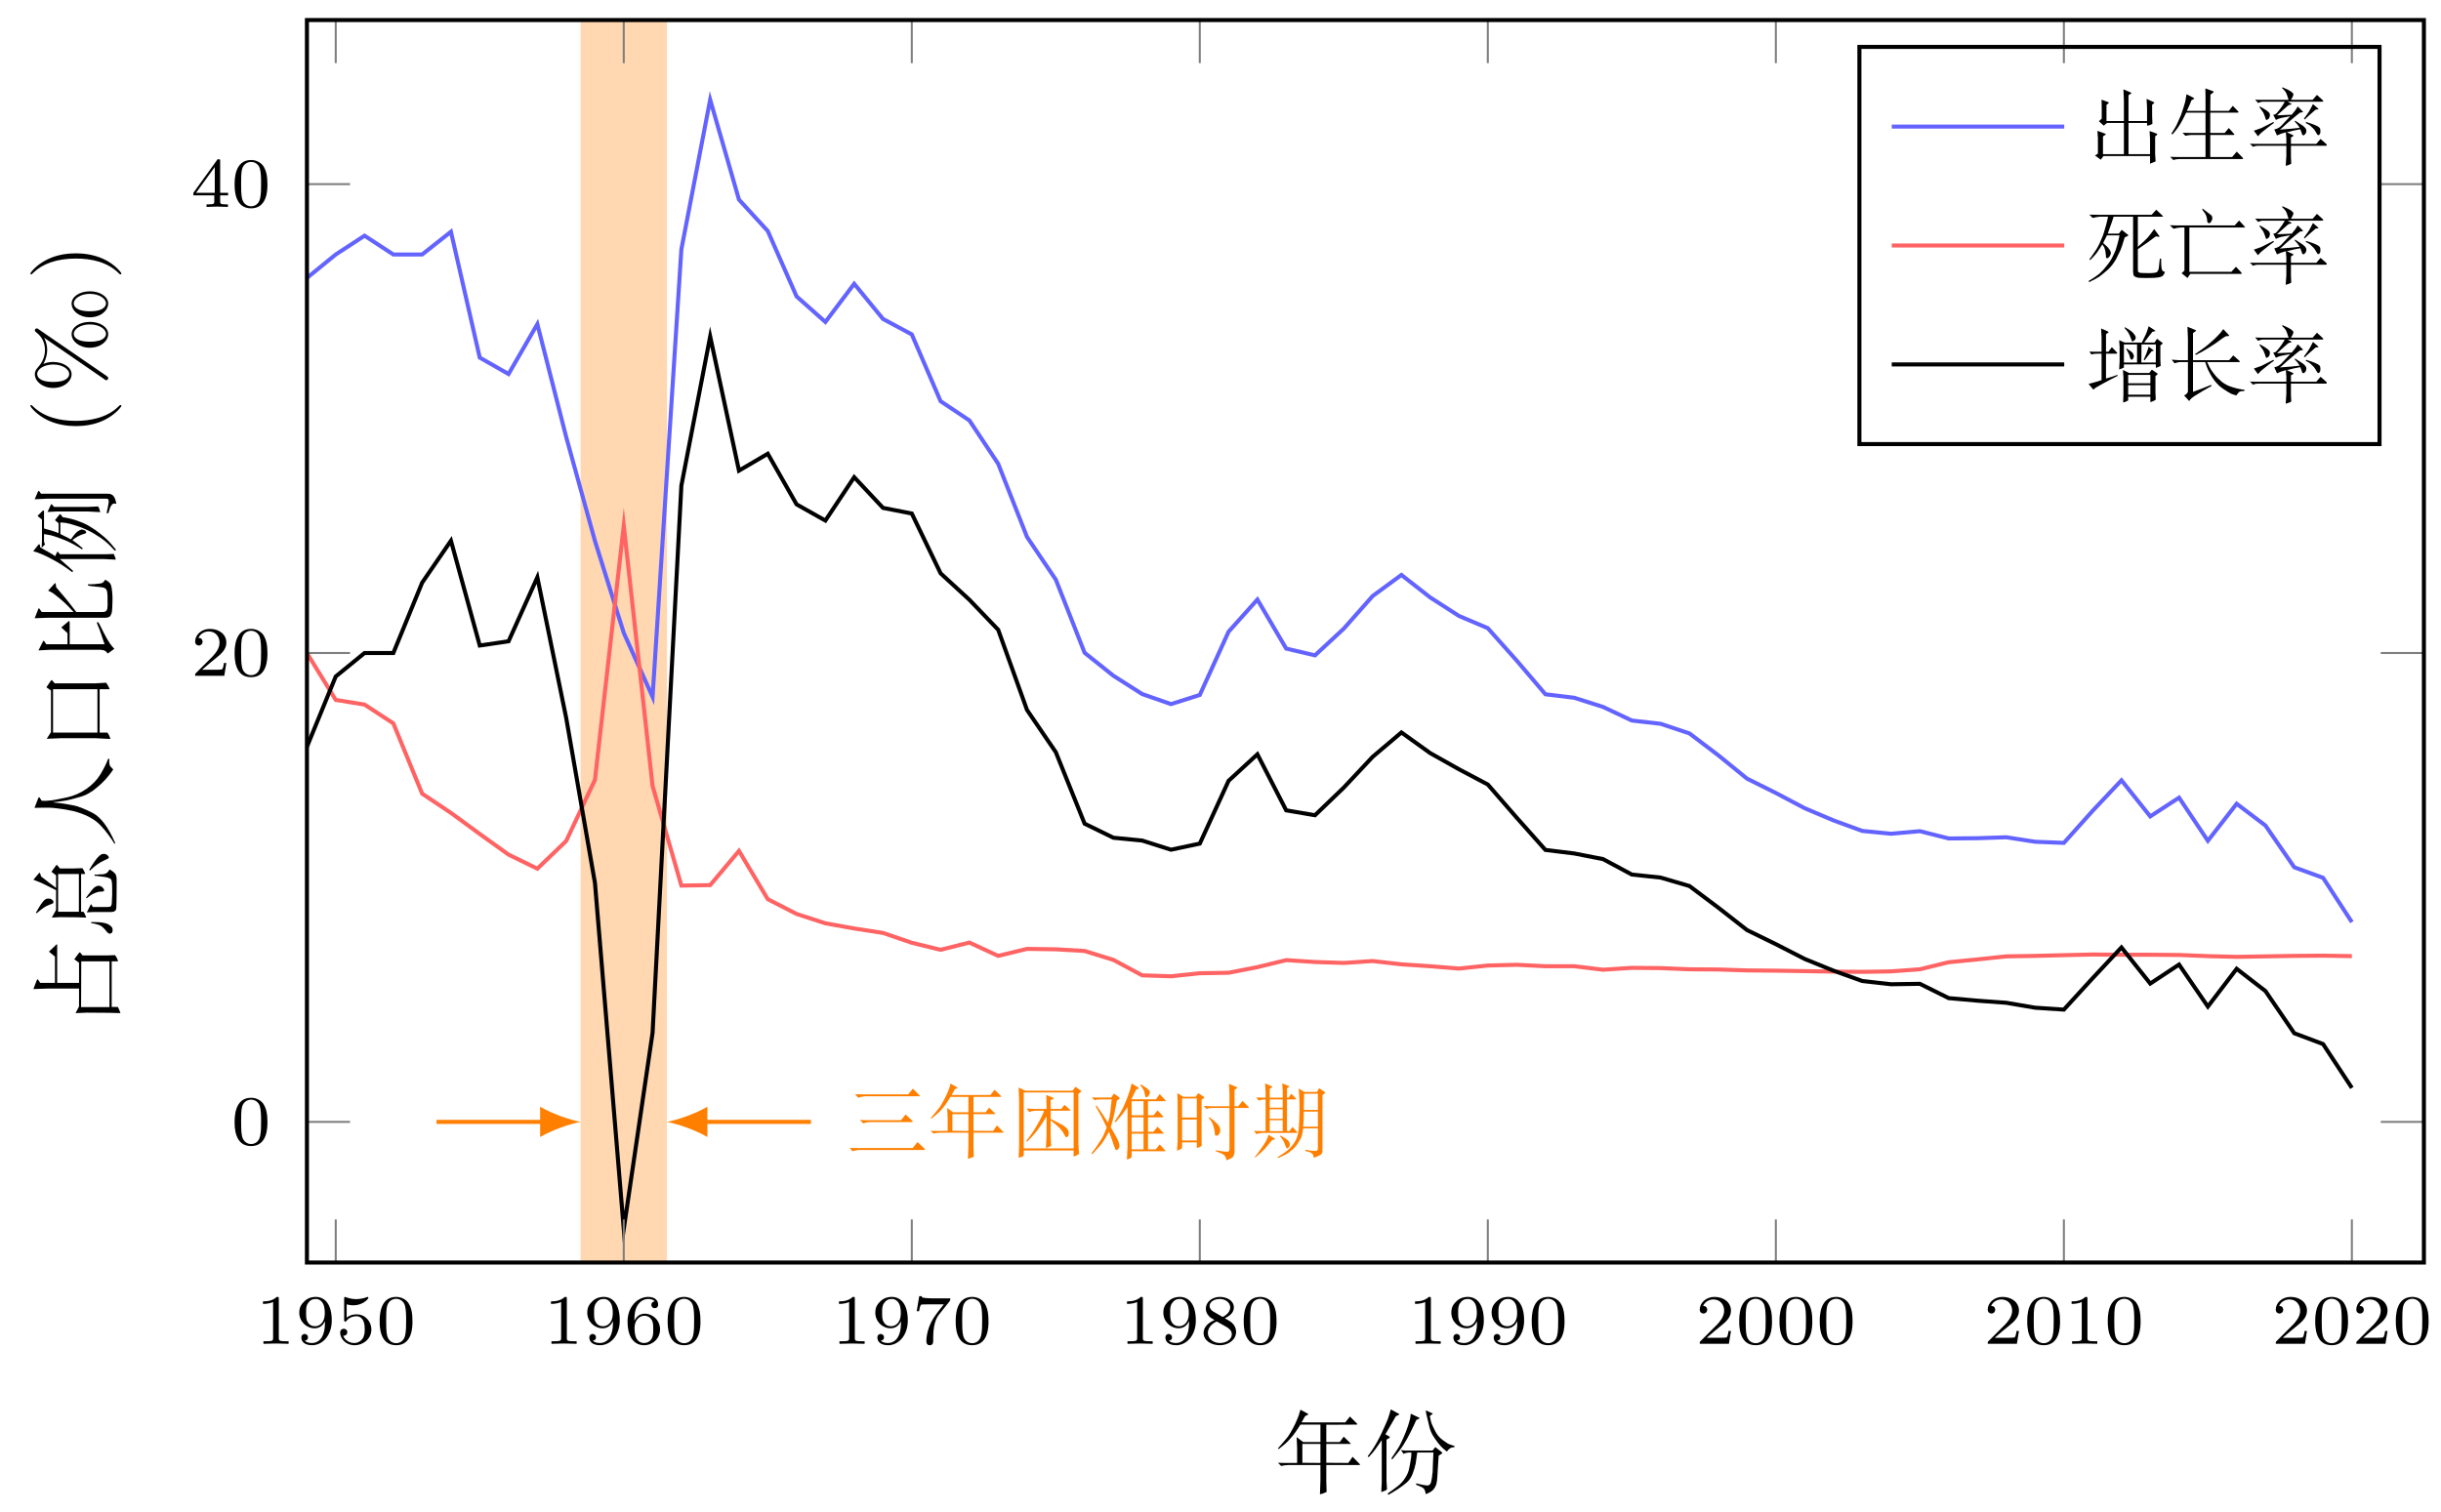 <?xml version="1.0" encoding="UTF-8"?>
<svg xmlns="http://www.w3.org/2000/svg" xmlns:xlink="http://www.w3.org/1999/xlink" width="240.67pt" height="149.11pt" viewBox="0 0 240.67 149.11" version="1.1">
<defs>
<clipPath id="clip1">
  <path d="M 57 1.977 L 66 1.977 L 66 124.516 L 57 124.516 Z M 57 1.977 "/>
</clipPath>
<clipPath id="clip2">
  <path d="M 30.262 4 L 238 4 L 238 97 L 30.262 97 Z M 30.262 4 "/>
</clipPath>
<clipPath id="clip3">
  <path d="M 30.262 46 L 238 46 L 238 102 L 30.262 102 Z M 30.262 46 "/>
</clipPath>
<clipPath id="clip4">
  <path d="M 30.262 27 L 238 27 L 238 124.516 L 30.262 124.516 Z M 30.262 27 "/>
</clipPath>
</defs>
<g id="surface1">
<g clip-path="url(#clip1)" clip-rule="nonzero">
<path style=" stroke:none;fill-rule:nonzero;fill:rgb(100%,84.312%,69.019%);fill-opacity:1;" d="M 57.242 124.516 L 57.242 1.977 L 65.758 1.977 L 65.758 124.516 "/>
</g>
<path style="fill:none;stroke-width:0.399;stroke-linecap:butt;stroke-linejoin:miter;stroke:rgb(100%,49.803%,0%);stroke-opacity:1;stroke-miterlimit:10;" d="M 53.652 -110.645 L 43.043 -110.645 " transform="matrix(1,0,0,-1,0,0)"/>
<path style=" stroke:none;fill-rule:nonzero;fill:rgb(100%,49.803%,0%);fill-opacity:1;" d="M 57.242 110.645 C 56.176 110.445 54.449 109.848 53.254 109.148 L 53.254 112.137 C 54.449 111.441 56.176 110.844 57.242 110.645 "/>
<path style="fill:none;stroke-width:0.399;stroke-linecap:butt;stroke-linejoin:miter;stroke:rgb(100%,49.803%,0%);stroke-opacity:1;stroke-miterlimit:10;" d="M 69.348 -110.645 L 79.957 -110.645 " transform="matrix(1,0,0,-1,0,0)"/>
<path style=" stroke:none;fill-rule:nonzero;fill:rgb(100%,49.803%,0%);fill-opacity:1;" d="M 65.758 110.645 C 66.824 110.844 68.551 111.441 69.746 112.137 L 69.746 109.148 C 68.551 109.848 66.824 110.445 65.758 110.645 "/>
<path style=" stroke:none;fill-rule:nonzero;fill:rgb(100%,49.803%,0%);fill-opacity:1;" d="M 83.773 113.211 L 84.055 113.539 C 84.305 113.461 84.539 113.414 84.758 113.414 L 91.07 113.414 C 91.148 113.414 91.18 113.398 91.195 113.367 C 91.211 113.336 91.195 113.305 91.148 113.273 L 90.461 112.633 L 89.977 113.227 L 84.414 113.227 Z M 84.617 108.258 C 84.914 108.164 85.18 108.117 85.367 108.117 L 90.617 108.117 C 90.664 108.117 90.68 108.117 90.695 108.102 C 90.695 108.07 90.68 108.039 90.633 108.008 L 90.008 107.367 L 89.539 107.93 L 84.945 107.93 L 84.305 107.914 Z M 84.773 110.461 L 85.117 110.789 C 85.336 110.711 85.57 110.664 85.789 110.664 L 89.883 110.664 C 89.93 110.664 89.961 110.664 89.977 110.633 C 89.992 110.602 89.977 110.57 89.93 110.523 L 89.289 109.914 L 88.836 110.477 L 85.43 110.477 Z M 84.773 110.461 "/>
<path style=" stroke:none;fill-rule:nonzero;fill:rgb(100%,49.803%,0%);fill-opacity:1;" d="M 91.762 110.273 L 91.809 110.336 C 92.215 110.023 92.527 109.758 92.746 109.523 C 92.965 109.273 93.152 109.055 93.293 108.836 C 93.434 108.602 93.59 108.398 93.715 108.18 L 95.48 108.18 L 95.48 109.695 L 93.965 109.695 L 93.387 109.273 L 93.434 110.242 L 93.434 111.539 L 92.34 111.539 L 91.762 111.523 L 92.027 111.789 C 92.277 111.742 92.496 111.711 92.699 111.711 L 95.48 111.711 L 95.48 113.055 L 95.434 114.289 C 95.59 114.258 95.777 114.18 96.012 114.07 L 95.98 113.164 L 95.98 111.711 L 98.887 111.711 C 98.918 111.711 98.934 111.711 98.934 111.695 C 98.949 111.68 98.934 111.648 98.902 111.617 L 98.293 110.992 L 97.918 111.539 L 95.98 111.523 L 95.98 109.883 L 98.059 109.883 C 98.105 109.883 98.121 109.883 98.121 109.867 C 98.137 109.852 98.121 109.82 98.09 109.789 L 97.527 109.242 L 97.168 109.695 L 95.98 109.695 L 95.98 108.18 L 98.652 108.18 C 98.684 108.18 98.699 108.164 98.699 108.148 C 98.715 108.133 98.715 108.117 98.684 108.086 L 98.059 107.477 L 97.652 107.992 L 93.824 107.992 L 94.137 107.43 L 94.355 107.32 C 94.402 107.305 94.418 107.289 94.418 107.273 C 94.418 107.258 94.402 107.242 94.355 107.227 L 93.715 106.867 L 93.652 107.148 C 93.621 107.242 93.559 107.43 93.449 107.695 C 93.34 107.961 93.199 108.242 93.027 108.555 C 92.855 108.867 92.73 109.102 92.621 109.227 C 92.527 109.367 92.23 109.711 91.762 110.273 Z M 93.902 111.523 L 93.902 109.883 L 95.48 109.883 L 95.48 111.539 Z M 93.902 111.523 "/>
<path style=" stroke:none;fill-rule:nonzero;fill:rgb(100%,49.803%,0%);fill-opacity:1;" d="M 102.934 109.539 L 102.871 109.758 C 102.824 109.867 102.715 110.117 102.512 110.492 C 102.309 110.867 102.105 111.211 101.902 111.539 C 101.684 111.867 101.449 112.18 101.184 112.523 L 101.262 112.602 C 101.777 112.086 102.168 111.648 102.402 111.305 C 102.652 110.961 102.902 110.555 103.184 110.102 L 103.184 111.977 L 103.121 113.211 C 103.34 113.164 103.512 113.086 103.637 112.992 L 103.59 112.039 L 103.59 110.508 C 104.168 110.93 104.574 111.305 104.793 111.648 L 105.012 112.039 C 105.059 112.102 105.09 112.148 105.137 112.148 C 105.168 112.164 105.199 112.148 105.23 112.133 C 105.277 112.102 105.309 112.055 105.34 111.992 C 105.355 111.945 105.371 111.852 105.371 111.742 C 105.371 111.633 105.34 111.508 105.262 111.383 C 105.199 111.273 105.043 111.133 104.777 110.961 C 104.496 110.82 104.105 110.602 103.59 110.352 L 103.59 109.539 L 105.418 109.539 C 105.48 109.539 105.527 109.539 105.527 109.523 C 105.543 109.492 105.527 109.477 105.496 109.445 L 104.949 108.961 L 104.637 109.367 L 103.59 109.367 L 103.59 108.492 L 103.793 108.398 C 103.855 108.367 103.887 108.336 103.902 108.32 C 103.902 108.305 103.855 108.273 103.777 108.242 L 103.152 107.992 L 103.184 108.836 L 103.184 109.367 L 101.934 109.367 L 101.215 109.32 L 101.48 109.68 C 101.621 109.617 101.746 109.57 101.84 109.57 C 101.934 109.555 102.043 109.539 102.152 109.539 Z M 106.043 107.18 L 105.746 107.57 L 101.09 107.57 L 100.434 107.258 L 100.48 108.57 L 100.48 113.102 L 100.434 114.18 C 100.496 114.18 100.574 114.148 100.699 114.102 C 100.809 114.07 100.871 114.039 100.887 114.023 C 100.902 114.008 100.918 113.977 100.934 113.961 L 100.934 113.461 L 105.855 113.461 L 105.855 114.07 C 106.059 114.008 106.23 113.914 106.387 113.805 L 106.324 112.867 L 106.324 107.883 L 106.543 107.711 C 106.605 107.664 106.621 107.633 106.621 107.633 C 106.637 107.617 106.605 107.602 106.527 107.539 Z M 100.934 113.258 L 100.934 107.742 L 105.855 107.742 L 105.855 113.258 Z M 100.934 113.258 "/>
<path style=" stroke:none;fill-rule:nonzero;fill:rgb(100%,49.803%,0%);fill-opacity:1;" d="M 109.121 111.195 L 108.902 111.727 C 108.824 111.945 108.668 112.242 108.434 112.586 C 108.199 112.961 108.027 113.211 107.934 113.32 C 107.84 113.461 107.73 113.602 107.605 113.758 L 107.684 113.836 C 108.105 113.398 108.418 113.055 108.621 112.805 C 108.809 112.539 109.059 112.148 109.34 111.617 C 109.559 112.18 109.699 112.57 109.762 112.789 C 109.84 112.992 109.902 113.164 109.949 113.305 C 110.012 113.445 110.105 113.477 110.215 113.352 C 110.309 113.258 110.371 113.164 110.371 113.055 C 110.371 112.945 110.355 112.836 110.309 112.695 C 110.277 112.539 110.168 112.352 110.043 112.102 C 109.902 111.852 109.73 111.539 109.512 111.164 L 109.59 110.898 C 109.621 110.82 109.684 110.602 109.762 110.258 C 109.855 109.914 109.918 109.617 109.949 109.398 C 109.996 109.18 110.059 108.898 110.121 108.539 L 110.309 108.414 C 110.371 108.367 110.402 108.336 110.402 108.305 C 110.402 108.289 110.371 108.258 110.309 108.195 L 109.824 107.852 L 109.559 108.242 L 108.137 108.242 L 107.652 108.227 L 107.918 108.508 C 108.043 108.461 108.23 108.43 108.48 108.43 L 109.605 108.43 L 109.543 109.008 C 109.496 109.508 109.449 109.852 109.418 110.055 C 109.355 110.273 109.309 110.492 109.246 110.727 L 108.949 110.258 C 108.824 110.039 108.543 109.633 108.105 109.023 L 108.027 109.102 C 108.23 109.445 108.418 109.789 108.605 110.133 C 108.777 110.477 108.949 110.836 109.121 111.195 Z M 109.902 110.602 L 109.996 110.68 C 110.246 110.398 110.434 110.164 110.59 109.977 C 110.746 109.789 110.934 109.523 111.168 109.18 L 111.168 113.102 L 111.105 114.352 C 111.34 114.289 111.48 114.242 111.496 114.18 C 111.527 114.148 111.559 114.117 111.574 114.086 L 111.574 113.539 L 114.871 113.539 C 114.902 113.539 114.918 113.539 114.918 113.539 C 114.934 113.523 114.918 113.508 114.902 113.477 L 114.34 112.867 L 113.949 113.352 L 113.184 113.352 L 113.184 111.805 L 114.668 111.805 C 114.699 111.805 114.715 111.789 114.73 111.789 C 114.73 111.773 114.73 111.758 114.715 111.742 L 114.121 111.117 L 113.73 111.617 L 113.184 111.617 L 113.184 110.195 L 114.668 110.195 L 114.668 110.086 L 114.121 109.508 L 113.746 109.992 L 113.184 109.992 L 113.184 108.602 L 114.855 108.602 C 114.918 108.602 114.934 108.602 114.934 108.586 C 114.949 108.57 114.934 108.555 114.902 108.508 L 114.34 107.898 L 113.98 108.414 L 111.543 108.414 L 112.012 107.461 L 112.23 107.367 C 112.277 107.352 112.309 107.336 112.309 107.32 C 112.309 107.32 112.277 107.289 112.23 107.258 L 111.574 106.852 L 111.465 107.305 C 111.434 107.461 111.34 107.742 111.184 108.148 C 111.043 108.555 110.871 108.93 110.715 109.273 C 110.543 109.617 110.277 110.055 109.902 110.602 Z M 111.574 113.352 L 111.574 111.805 L 112.746 111.805 L 112.746 113.352 Z M 112.746 111.617 L 111.574 111.617 L 111.574 110.195 L 112.746 110.195 Z M 111.574 109.992 L 111.574 108.602 L 112.746 108.602 L 112.746 109.992 Z M 112.434 107.023 L 112.637 107.305 C 112.684 107.383 112.746 107.477 112.793 107.586 C 112.824 107.695 112.855 107.805 112.871 107.914 C 112.887 108.008 112.902 108.086 112.918 108.133 C 112.934 108.18 112.965 108.195 113.012 108.211 C 113.09 108.227 113.168 108.18 113.246 108.055 C 113.324 107.914 113.371 107.82 113.371 107.773 C 113.387 107.617 113.277 107.477 113.074 107.336 L 112.496 106.945 Z M 112.434 107.023 "/>
<path style=" stroke:none;fill-rule:nonzero;fill:rgb(100%,49.803%,0%);fill-opacity:1;" d="M 116.078 107.805 L 116.109 108.68 L 116.109 112.539 L 116.047 113.477 C 116.219 113.43 116.312 113.383 116.375 113.352 C 116.422 113.32 116.484 113.273 116.547 113.227 L 116.547 112.664 L 118 112.664 L 118 113.227 C 118.188 113.18 118.359 113.102 118.484 112.992 L 118.469 112.414 L 118.469 108.445 L 118.641 108.336 C 118.703 108.289 118.75 108.258 118.734 108.242 C 118.734 108.227 118.719 108.195 118.672 108.164 L 118.141 107.805 L 117.891 108.164 L 116.656 108.164 Z M 116.547 112.477 L 116.547 110.414 L 118 110.414 L 118 112.477 Z M 116.547 110.211 L 116.547 108.336 L 118 108.336 L 118 110.211 Z M 121.219 109.102 L 119.297 109.102 L 118.672 109.07 L 118.922 109.352 C 119.156 109.305 119.328 109.273 119.469 109.273 L 121.219 109.273 L 121.219 113.289 C 121.219 113.398 121.203 113.477 121.141 113.539 C 121.094 113.586 120.984 113.602 120.797 113.586 C 120.609 113.555 120.422 113.523 120.266 113.508 C 120.094 113.477 119.969 113.461 119.875 113.445 L 119.844 113.523 L 120.203 113.664 C 120.422 113.742 120.594 113.836 120.672 113.898 C 120.766 113.977 120.812 114.055 120.844 114.133 C 120.875 114.227 120.906 114.32 120.922 114.43 C 121.297 114.305 121.531 114.164 121.609 114.039 C 121.672 113.898 121.719 113.727 121.719 113.523 L 121.719 109.273 L 123.016 109.273 C 123.078 109.273 123.125 109.273 123.125 109.242 C 123.141 109.227 123.125 109.195 123.094 109.164 L 122.5 108.57 L 122.094 109.102 L 121.719 109.102 L 121.719 107.492 L 121.922 107.336 C 121.969 107.305 122 107.273 122 107.273 C 122 107.258 121.969 107.227 121.891 107.195 L 121.172 106.898 L 121.219 107.883 Z M 119.172 110.242 L 119.422 110.57 C 119.469 110.633 119.516 110.742 119.578 110.867 C 119.625 111.008 119.672 111.164 119.703 111.305 C 119.734 111.445 119.766 111.57 119.766 111.695 C 119.766 111.805 119.781 111.898 119.812 111.945 C 119.828 111.977 119.875 111.992 119.922 112.008 C 120.016 112.023 120.094 111.977 120.172 111.883 C 120.25 111.773 120.297 111.664 120.312 111.555 C 120.328 111.32 120.25 111.102 120.062 110.883 C 119.891 110.695 119.609 110.445 119.219 110.18 Z M 119.172 110.242 "/>
<path style=" stroke:none;fill-rule:nonzero;fill:rgb(100%,49.803%,0%);fill-opacity:1;" d="M 123.641 111.523 L 123.875 111.852 C 124.062 111.773 124.312 111.727 124.625 111.727 L 127.766 111.727 C 127.859 111.727 127.906 111.727 127.922 111.695 C 127.922 111.68 127.891 111.633 127.812 111.555 L 127.438 111.148 L 127.125 111.555 L 126.891 111.555 L 126.891 108.43 L 127.703 108.43 C 127.75 108.43 127.781 108.414 127.797 108.398 C 127.797 108.367 127.781 108.32 127.719 108.273 L 127.312 107.867 L 127.047 108.258 L 126.891 108.258 L 126.891 107.336 L 127.078 107.195 C 127.109 107.164 127.141 107.148 127.141 107.133 C 127.125 107.133 127.094 107.102 127.016 107.086 L 126.422 106.852 L 126.469 107.586 L 126.469 108.258 L 125.188 108.258 L 125.188 107.398 L 125.359 107.273 C 125.422 107.227 125.453 107.195 125.453 107.195 C 125.453 107.18 125.406 107.164 125.344 107.117 L 124.734 106.852 L 124.781 107.695 L 124.781 108.258 L 124.328 108.258 L 123.859 108.227 L 124.094 108.539 C 124.328 108.461 124.562 108.43 124.781 108.43 L 124.781 111.555 L 124.156 111.555 Z M 125.188 111.555 L 125.188 110.477 L 126.469 110.477 L 126.469 111.555 Z M 126.469 110.336 L 125.188 110.336 L 125.188 109.398 L 126.469 109.398 Z M 125.188 109.242 L 125.188 108.43 L 126.469 108.43 L 126.469 109.242 Z M 125.078 111.914 L 124.953 112.258 C 124.906 112.367 124.812 112.523 124.703 112.742 C 124.578 112.945 124.422 113.164 124.25 113.398 C 124.094 113.648 123.906 113.883 123.719 114.086 L 123.781 114.148 C 124.219 113.773 124.5 113.508 124.656 113.352 C 124.797 113.195 125.062 112.883 125.438 112.43 L 125.609 112.398 C 125.688 112.367 125.734 112.352 125.719 112.336 C 125.719 112.336 125.688 112.305 125.656 112.273 Z M 128.047 107.352 L 128.094 108.023 C 128.125 108.43 128.125 108.961 128.125 109.617 C 128.109 110.289 128.094 110.789 128.062 111.133 C 128.047 111.477 128 111.789 127.906 112.07 C 127.828 112.352 127.672 112.633 127.453 112.914 C 127.25 113.18 127.016 113.414 126.75 113.602 C 126.5 113.789 126.234 113.961 125.969 114.117 L 126.016 114.211 C 126.297 114.086 126.547 113.977 126.766 113.852 C 126.984 113.742 127.219 113.57 127.453 113.352 C 127.703 113.133 127.906 112.883 128.078 112.57 C 128.266 112.289 128.359 112.039 128.391 111.852 C 128.438 111.633 128.453 111.461 128.484 111.289 L 129.938 111.289 L 129.938 113.273 C 129.938 113.352 129.906 113.398 129.875 113.445 C 129.844 113.492 129.75 113.508 129.609 113.508 C 129.484 113.508 129.328 113.492 129.109 113.461 C 128.922 113.43 128.781 113.398 128.703 113.398 L 128.688 113.508 L 128.859 113.555 L 129.141 113.633 C 129.328 113.711 129.438 113.805 129.469 113.914 C 129.5 114.008 129.516 114.102 129.531 114.18 C 129.641 114.148 129.766 114.102 129.906 114.039 C 130.062 113.977 130.172 113.914 130.266 113.836 C 130.359 113.758 130.391 113.617 130.391 113.445 L 130.391 108.008 L 130.594 107.836 C 130.641 107.789 130.656 107.773 130.656 107.742 C 130.656 107.727 130.609 107.68 130.5 107.617 L 130.062 107.32 L 129.844 107.695 L 128.609 107.695 Z M 129.938 109.633 L 129.938 111.117 L 128.484 111.117 L 128.531 110.523 C 128.531 110.398 128.531 110.102 128.547 109.633 Z M 129.938 109.461 L 128.547 109.461 L 128.578 107.867 L 129.938 107.867 Z M 126.203 112.055 L 126.406 112.32 C 126.453 112.367 126.516 112.461 126.578 112.602 C 126.656 112.742 126.703 112.883 126.75 113.039 C 126.812 113.18 126.859 113.258 126.906 113.258 C 126.953 113.258 126.984 113.227 127.031 113.195 C 127.078 113.148 127.109 113.102 127.141 113.023 C 127.156 112.961 127.172 112.898 127.172 112.852 C 127.172 112.758 127.125 112.648 127.031 112.508 C 126.906 112.383 126.656 112.211 126.25 111.992 Z M 126.203 112.055 "/>
<g clip-path="url(#clip2)" clip-rule="nonzero">
<path style="fill:none;stroke-width:0.399;stroke-linecap:butt;stroke-linejoin:miter;stroke:rgb(38.823%,38.823%,100%);stroke-opacity:1;stroke-miterlimit:10;" d="M 30.262 -27.41 L 33.102 -25.098 L 35.941 -23.246 L 38.781 -25.098 L 41.621 -25.098 L 44.461 -22.855 L 47.301 -35.27 L 50.141 -36.887 L 52.98 -31.965 L 55.82 -43.086 L 58.66 -53.352 L 61.5 -62.414 L 64.34 -68.727 L 67.18 -24.59 L 70.02 -9.836 L 72.859 -19.688 L 75.699 -22.785 L 78.539 -29.234 L 81.379 -31.754 L 84.219 -27.988 L 87.059 -31.457 L 89.898 -32.98 L 92.738 -39.57 L 95.578 -41.465 L 98.418 -45.742 L 101.258 -52.957 L 104.098 -57.164 L 106.938 -64.379 L 109.777 -66.645 L 112.613 -68.449 L 115.453 -69.441 L 118.293 -68.539 L 121.133 -62.297 L 123.973 -59.129 L 126.812 -63.965 L 129.652 -64.633 L 132.492 -61.996 L 135.332 -58.785 L 138.172 -56.703 L 141.012 -58.922 L 143.852 -60.75 L 146.691 -61.953 L 149.531 -65.141 L 152.371 -68.473 L 155.211 -68.816 L 158.051 -69.719 L 160.891 -71.062 L 163.73 -71.383 L 166.57 -72.332 L 169.41 -74.484 L 172.25 -76.793 L 175.09 -78.207 L 177.93 -79.707 L 180.77 -80.91 L 183.609 -81.949 L 186.449 -82.227 L 189.289 -81.973 L 192.129 -82.691 L 194.969 -82.668 L 197.809 -82.574 L 200.648 -83.016 L 203.488 -83.129 L 206.328 -79.961 L 209.164 -76.957 L 212.004 -80.516 L 214.844 -78.668 L 217.684 -82.922 L 220.523 -79.27 L 223.363 -81.418 L 226.203 -85.535 L 229.043 -86.574 L 231.883 -90.945 " transform="matrix(1,0,0,-1,0,0)"/>
</g>
<g clip-path="url(#clip3)" clip-rule="nonzero">
<path style="fill:none;stroke-width:0.399;stroke-linecap:butt;stroke-linejoin:miter;stroke:rgb(100%,38.823%,38.823%);stroke-opacity:1;stroke-miterlimit:10;" d="M 30.262 -64.402 L 33.102 -69.027 L 35.941 -69.488 L 38.781 -71.34 L 41.621 -78.273 L 44.461 -80.172 L 47.301 -82.25 L 50.141 -84.285 L 52.98 -85.672 L 55.82 -82.945 L 58.66 -76.91 L 61.5 -51.848 L 64.34 -77.512 L 67.18 -87.34 L 70.02 -87.293 L 72.859 -83.918 L 75.699 -88.68 L 78.539 -90.137 L 81.379 -91.059 L 84.219 -91.57 L 87.059 -92.008 L 89.898 -92.98 L 92.738 -93.672 L 95.578 -92.957 L 98.418 -94.273 L 101.258 -93.582 L 104.098 -93.625 L 106.938 -93.789 L 109.777 -94.668 L 112.613 -96.191 L 115.453 -96.285 L 118.293 -95.984 L 121.133 -95.938 L 123.973 -95.383 L 126.812 -94.691 L 129.652 -94.875 L 132.492 -94.969 L 135.332 -94.781 L 138.172 -95.105 L 141.012 -95.293 L 143.852 -95.523 L 146.691 -95.223 L 149.531 -95.152 L 152.371 -95.293 L 155.211 -95.293 L 158.051 -95.637 L 160.891 -95.453 L 163.73 -95.477 L 166.57 -95.594 L 169.41 -95.613 L 172.25 -95.707 L 175.09 -95.73 L 180.77 -95.824 L 183.609 -95.848 L 186.449 -95.801 L 189.289 -95.594 L 192.129 -94.898 L 194.969 -94.621 L 197.809 -94.32 L 200.648 -94.273 L 203.488 -94.203 L 206.328 -94.137 L 209.164 -94.16 L 212.004 -94.16 L 214.844 -94.184 L 217.684 -94.297 L 220.523 -94.367 L 226.203 -94.273 L 229.043 -94.25 L 231.883 -94.297 " transform="matrix(1,0,0,-1,0,0)"/>
</g>
<g clip-path="url(#clip4)" clip-rule="nonzero">
<path style="fill:none;stroke-width:0.399;stroke-linecap:butt;stroke-linejoin:miter;stroke:currentColor;stroke-opacity:1;stroke-miterlimit:10;" d="M 30.262 -73.652 L 33.102 -66.715 L 35.941 -64.402 L 38.781 -64.402 L 41.621 -57.465 L 44.461 -53.328 L 47.301 -63.664 L 50.141 -63.246 L 52.98 -56.934 L 55.82 -70.785 L 58.66 -87.082 L 61.5 -121.211 L 64.34 -101.859 L 67.18 -47.895 L 70.02 -33.188 L 72.859 -46.414 L 75.699 -44.75 L 78.539 -49.742 L 81.379 -51.34 L 84.219 -47.062 L 87.059 -50.09 L 89.898 -50.645 L 92.738 -56.543 L 95.578 -59.152 L 98.418 -62.113 L 101.258 -70.02 L 104.098 -74.184 L 106.938 -81.234 L 109.777 -82.621 L 112.613 -82.898 L 115.453 -83.801 L 118.293 -83.199 L 121.133 -77.004 L 123.973 -74.391 L 126.812 -79.918 L 129.652 -80.402 L 132.492 -77.672 L 135.332 -74.645 L 138.172 -72.238 L 141.012 -74.273 L 143.852 -75.871 L 146.691 -77.371 L 149.531 -80.633 L 152.371 -83.824 L 155.211 -84.172 L 158.051 -84.727 L 160.891 -86.25 L 163.73 -86.551 L 166.57 -87.383 L 169.41 -89.512 L 172.25 -91.73 L 175.09 -93.117 L 177.93 -94.574 L 180.77 -95.73 L 183.609 -96.75 L 186.449 -97.07 L 189.289 -97.027 L 192.129 -98.438 L 194.969 -98.691 L 197.809 -98.898 L 200.648 -99.383 L 203.488 -99.57 L 206.328 -96.469 L 209.164 -93.441 L 212.004 -97.004 L 214.844 -95.129 L 217.684 -99.27 L 220.523 -95.547 L 223.363 -97.742 L 226.203 -101.902 L 229.043 -102.969 L 231.883 -107.293 " transform="matrix(1,0,0,-1,0,0)"/>
</g>
<path style="fill:none;stroke-width:0.199;stroke-linecap:butt;stroke-linejoin:miter;stroke:rgb(49.803%,49.803%,49.803%);stroke-opacity:1;stroke-miterlimit:10;" d="M 33.102 -124.516 L 33.102 -120.266 M 61.5 -124.516 L 61.5 -120.266 M 89.898 -124.516 L 89.898 -120.266 M 118.293 -124.516 L 118.293 -120.266 M 146.691 -124.516 L 146.691 -120.266 M 175.09 -124.516 L 175.09 -120.266 M 203.488 -124.516 L 203.488 -120.266 M 231.883 -124.516 L 231.883 -120.266 M 33.102 -1.977 L 33.102 -6.227 M 61.5 -1.977 L 61.5 -6.227 M 89.898 -1.977 L 89.898 -6.227 M 118.293 -1.977 L 118.293 -6.227 M 146.691 -1.977 L 146.691 -6.227 M 175.09 -1.977 L 175.09 -6.227 M 203.488 -1.977 L 203.488 -6.227 M 231.883 -1.977 L 231.883 -6.227 " transform="matrix(1,0,0,-1,0,0)"/>
<path style="fill:none;stroke-width:0.199;stroke-linecap:butt;stroke-linejoin:miter;stroke:rgb(49.803%,49.803%,49.803%);stroke-opacity:1;stroke-miterlimit:10;" d="M 30.262 -110.645 L 34.516 -110.645 M 30.262 -64.402 L 34.516 -64.402 M 30.262 -18.16 L 34.516 -18.16 M 238.984 -110.645 L 234.73 -110.645 M 238.984 -64.402 L 234.73 -64.402 M 238.984 -18.16 L 234.73 -18.16 " transform="matrix(1,0,0,-1,0,0)"/>
<path style="fill:none;stroke-width:0.399;stroke-linecap:butt;stroke-linejoin:miter;stroke:currentColor;stroke-opacity:1;stroke-miterlimit:10;" d="M 30.262 -1.977 L 238.984 -1.977 L 238.984 -124.516 L 30.262 -124.516 Z M 30.262 -1.977 " transform="matrix(1,0,0,-1,0,0)"/>
<path style=" stroke:none;fill-rule:nonzero;fill:currentColor;fill-opacity:1;" d="M 27.488 128.094 C 27.488 127.906 27.488 127.906 27.285 127.906 C 26.832 128.344 26.207 128.344 25.926 128.344 L 25.926 128.594 C 26.082 128.594 26.551 128.594 26.926 128.406 L 26.926 131.953 C 26.926 132.188 26.926 132.281 26.238 132.281 L 25.973 132.281 L 25.973 132.531 C 26.098 132.531 26.957 132.5 27.207 132.5 C 27.426 132.5 28.301 132.531 28.457 132.531 L 28.457 132.281 L 28.191 132.281 C 27.488 132.281 27.488 132.188 27.488 131.953 Z M 27.488 128.094 "/>
<path style=" stroke:none;fill-rule:nonzero;fill:currentColor;fill-opacity:1;" d="M 32.039 130.453 C 32.039 132.188 31.195 132.453 30.773 132.453 C 30.617 132.453 30.242 132.438 30.055 132.219 C 30.352 132.188 30.367 131.953 30.367 131.891 C 30.367 131.719 30.242 131.562 30.039 131.562 C 29.836 131.562 29.711 131.703 29.711 131.906 C 29.711 132.375 30.102 132.672 30.773 132.672 C 31.773 132.672 32.711 131.734 32.711 130.234 C 32.711 128.516 31.945 127.906 31.133 127.906 C 30.898 127.906 30.43 127.938 30.023 128.328 C 29.789 128.562 29.508 128.828 29.508 129.453 C 29.508 130.344 30.211 131 31.023 131 C 31.586 131 31.883 130.625 32.039 130.312 Z M 31.07 130.797 C 30.789 130.797 30.539 130.719 30.336 130.391 C 30.18 130.141 30.18 129.844 30.18 129.453 C 30.18 129.047 30.18 128.781 30.383 128.5 C 30.555 128.25 30.773 128.109 31.133 128.109 C 31.492 128.109 31.711 128.328 31.82 128.516 C 32.008 128.797 32.023 129.297 32.023 129.531 C 32.023 130.438 31.508 130.797 31.07 130.797 Z M 31.07 130.797 "/>
<path style=" stroke:none;fill-rule:nonzero;fill:currentColor;fill-opacity:1;" d="M 34.18 128.641 C 34.539 128.734 34.742 128.734 34.852 128.734 C 35.773 128.734 36.32 128.109 36.32 128 C 36.32 127.922 36.273 127.906 36.242 127.906 C 36.227 127.906 36.211 127.906 36.18 127.922 C 36.008 127.984 35.648 128.125 35.133 128.125 C 34.93 128.125 34.57 128.109 34.117 127.938 C 34.039 127.906 34.023 127.906 34.023 127.906 C 33.93 127.906 33.93 127.984 33.93 128.094 L 33.93 130.141 C 33.93 130.266 33.93 130.344 34.039 130.344 C 34.102 130.344 34.117 130.344 34.18 130.25 C 34.477 129.875 34.914 129.812 35.148 129.812 C 35.57 129.812 35.758 130.141 35.789 130.203 C 35.914 130.438 35.961 130.703 35.961 131.109 C 35.961 131.312 35.961 131.719 35.742 132.031 C 35.57 132.281 35.273 132.453 34.93 132.453 C 34.477 132.453 34.008 132.203 33.836 131.734 C 34.102 131.75 34.242 131.578 34.242 131.391 C 34.242 131.094 33.977 131.047 33.883 131.047 C 33.883 131.047 33.539 131.047 33.539 131.422 C 33.539 132.047 34.117 132.672 34.945 132.672 C 35.836 132.672 36.617 132.016 36.617 131.125 C 36.617 130.344 36.023 129.625 35.164 129.625 C 34.852 129.625 34.492 129.688 34.18 129.953 Z M 34.18 128.641 "/>
<path style=" stroke:none;fill-rule:nonzero;fill:currentColor;fill-opacity:1;" d="M 40.668 130.312 C 40.668 129.547 40.574 128.984 40.262 128.5 C 40.043 128.188 39.605 127.906 39.059 127.906 C 37.434 127.906 37.434 129.812 37.434 130.312 C 37.434 130.812 37.434 132.672 39.059 132.672 C 40.668 132.672 40.668 130.812 40.668 130.312 Z M 39.059 132.469 C 38.73 132.469 38.309 132.281 38.168 131.719 C 38.074 131.312 38.074 130.734 38.074 130.219 C 38.074 129.703 38.074 129.172 38.168 128.797 C 38.324 128.25 38.762 128.094 39.059 128.094 C 39.434 128.094 39.793 128.328 39.918 128.734 C 40.027 129.109 40.043 129.609 40.043 130.219 C 40.043 130.734 40.043 131.25 39.949 131.688 C 39.809 132.328 39.34 132.469 39.059 132.469 Z M 39.059 132.469 "/>
<path style=" stroke:none;fill-rule:nonzero;fill:currentColor;fill-opacity:1;" d="M 55.887 128.094 C 55.887 127.906 55.887 127.906 55.684 127.906 C 55.23 128.344 54.605 128.344 54.324 128.344 L 54.324 128.594 C 54.48 128.594 54.949 128.594 55.324 128.406 L 55.324 131.953 C 55.324 132.188 55.324 132.281 54.637 132.281 L 54.371 132.281 L 54.371 132.531 C 54.496 132.531 55.355 132.5 55.605 132.5 C 55.824 132.5 56.699 132.531 56.855 132.531 L 56.855 132.281 L 56.59 132.281 C 55.887 132.281 55.887 132.188 55.887 131.953 Z M 55.887 128.094 "/>
<path style=" stroke:none;fill-rule:nonzero;fill:currentColor;fill-opacity:1;" d="M 60.434 130.453 C 60.434 132.188 59.59 132.453 59.168 132.453 C 59.012 132.453 58.637 132.438 58.449 132.219 C 58.746 132.188 58.762 131.953 58.762 131.891 C 58.762 131.719 58.637 131.562 58.434 131.562 C 58.23 131.562 58.105 131.703 58.105 131.906 C 58.105 132.375 58.496 132.672 59.168 132.672 C 60.168 132.672 61.105 131.734 61.105 130.234 C 61.105 128.516 60.34 127.906 59.527 127.906 C 59.293 127.906 58.824 127.938 58.418 128.328 C 58.184 128.562 57.902 128.828 57.902 129.453 C 57.902 130.344 58.605 131 59.418 131 C 59.98 131 60.277 130.625 60.434 130.312 Z M 59.465 130.797 C 59.184 130.797 58.934 130.719 58.73 130.391 C 58.574 130.141 58.574 129.844 58.574 129.453 C 58.574 129.047 58.574 128.781 58.777 128.5 C 58.949 128.25 59.168 128.109 59.527 128.109 C 59.887 128.109 60.105 128.328 60.215 128.516 C 60.402 128.797 60.418 129.297 60.418 129.531 C 60.418 130.438 59.902 130.797 59.465 130.797 Z M 59.465 130.797 "/>
<path style=" stroke:none;fill-rule:nonzero;fill:currentColor;fill-opacity:1;" d="M 62.547 130.25 C 62.547 129.688 62.594 129.172 62.859 128.734 C 63.094 128.359 63.469 128.109 63.922 128.109 C 64.125 128.109 64.406 128.156 64.547 128.344 C 64.375 128.359 64.219 128.484 64.219 128.688 C 64.219 128.859 64.344 129.016 64.547 129.016 C 64.766 129.016 64.891 128.875 64.891 128.672 C 64.891 128.266 64.594 127.906 63.906 127.906 C 62.906 127.906 61.875 128.828 61.875 130.328 C 61.875 132.125 62.719 132.672 63.5 132.672 C 64.344 132.672 65.078 132.016 65.078 131.109 C 65.078 130.219 64.375 129.562 63.562 129.562 C 63 129.562 62.703 129.938 62.547 130.25 Z M 63.5 132.453 C 63.141 132.453 62.875 132.25 62.719 131.938 C 62.625 131.734 62.562 131.375 62.562 130.969 C 62.562 130.281 62.969 129.766 63.531 129.766 C 63.844 129.766 64.062 129.891 64.234 130.141 C 64.406 130.406 64.406 130.703 64.406 131.109 C 64.406 131.5 64.406 131.797 64.219 132.078 C 64.062 132.312 63.828 132.453 63.5 132.453 Z M 63.5 132.453 "/>
<path style=" stroke:none;fill-rule:nonzero;fill:currentColor;fill-opacity:1;" d="M 69.062 130.312 C 69.062 129.547 68.969 128.984 68.656 128.5 C 68.438 128.188 68 127.906 67.453 127.906 C 65.828 127.906 65.828 129.812 65.828 130.312 C 65.828 130.812 65.828 132.672 67.453 132.672 C 69.062 132.672 69.062 130.812 69.062 130.312 Z M 67.453 132.469 C 67.125 132.469 66.703 132.281 66.562 131.719 C 66.469 131.312 66.469 130.734 66.469 130.219 C 66.469 129.703 66.469 129.172 66.562 128.797 C 66.719 128.25 67.156 128.094 67.453 128.094 C 67.828 128.094 68.188 128.328 68.312 128.734 C 68.422 129.109 68.438 129.609 68.438 130.219 C 68.438 130.734 68.438 131.25 68.344 131.688 C 68.203 132.328 67.734 132.469 67.453 132.469 Z M 67.453 132.469 "/>
<path style=" stroke:none;fill-rule:nonzero;fill:currentColor;fill-opacity:1;" d="M 84.281 128.094 C 84.281 127.906 84.281 127.906 84.078 127.906 C 83.625 128.344 83 128.344 82.719 128.344 L 82.719 128.594 C 82.875 128.594 83.344 128.594 83.719 128.406 L 83.719 131.953 C 83.719 132.188 83.719 132.281 83.031 132.281 L 82.766 132.281 L 82.766 132.531 C 82.891 132.531 83.75 132.5 84 132.5 C 84.219 132.5 85.094 132.531 85.25 132.531 L 85.25 132.281 L 84.984 132.281 C 84.281 132.281 84.281 132.188 84.281 131.953 Z M 84.281 128.094 "/>
<path style=" stroke:none;fill-rule:nonzero;fill:currentColor;fill-opacity:1;" d="M 88.832 130.453 C 88.832 132.188 87.988 132.453 87.566 132.453 C 87.41 132.453 87.035 132.438 86.848 132.219 C 87.145 132.188 87.16 131.953 87.16 131.891 C 87.16 131.719 87.035 131.562 86.832 131.562 C 86.629 131.562 86.504 131.703 86.504 131.906 C 86.504 132.375 86.895 132.672 87.566 132.672 C 88.566 132.672 89.504 131.734 89.504 130.234 C 89.504 128.516 88.738 127.906 87.926 127.906 C 87.691 127.906 87.223 127.938 86.816 128.328 C 86.582 128.562 86.301 128.828 86.301 129.453 C 86.301 130.344 87.004 131 87.816 131 C 88.379 131 88.676 130.625 88.832 130.312 Z M 87.863 130.797 C 87.582 130.797 87.332 130.719 87.129 130.391 C 86.973 130.141 86.973 129.844 86.973 129.453 C 86.973 129.047 86.973 128.781 87.176 128.5 C 87.348 128.25 87.566 128.109 87.926 128.109 C 88.285 128.109 88.504 128.328 88.613 128.516 C 88.801 128.797 88.816 129.297 88.816 129.531 C 88.816 130.438 88.301 130.797 87.863 130.797 Z M 87.863 130.797 "/>
<path style=" stroke:none;fill-rule:nonzero;fill:currentColor;fill-opacity:1;" d="M 93.633 128.328 C 93.695 128.234 93.695 128.219 93.695 128.047 L 91.867 128.047 C 91.586 128.047 91.508 128.031 91.258 128.016 C 90.898 127.984 90.883 127.938 90.867 127.828 L 90.633 127.828 L 90.383 129.312 L 90.617 129.312 C 90.633 129.203 90.711 128.75 90.82 128.672 C 90.867 128.641 91.445 128.641 91.539 128.641 L 93.055 128.641 C 92.836 128.922 92.477 129.359 92.336 129.562 C 91.43 130.75 91.336 131.859 91.336 132.266 C 91.336 132.344 91.336 132.672 91.664 132.672 C 92.008 132.672 92.008 132.359 92.008 132.266 L 92.008 131.984 C 92.008 130.641 92.289 130.016 92.586 129.641 Z M 93.633 128.328 "/>
<path style=" stroke:none;fill-rule:nonzero;fill:currentColor;fill-opacity:1;" d="M 97.461 130.312 C 97.461 129.547 97.367 128.984 97.055 128.5 C 96.836 128.188 96.398 127.906 95.852 127.906 C 94.227 127.906 94.227 129.812 94.227 130.312 C 94.227 130.812 94.227 132.672 95.852 132.672 C 97.461 132.672 97.461 130.812 97.461 130.312 Z M 95.852 132.469 C 95.523 132.469 95.102 132.281 94.961 131.719 C 94.867 131.312 94.867 130.734 94.867 130.219 C 94.867 129.703 94.867 129.172 94.961 128.797 C 95.117 128.25 95.555 128.094 95.852 128.094 C 96.227 128.094 96.586 128.328 96.711 128.734 C 96.82 129.109 96.836 129.609 96.836 130.219 C 96.836 130.734 96.836 131.25 96.742 131.688 C 96.602 132.328 96.133 132.469 95.852 132.469 Z M 95.852 132.469 "/>
<path style=" stroke:none;fill-rule:nonzero;fill:currentColor;fill-opacity:1;" d="M 112.68 128.094 C 112.68 127.906 112.68 127.906 112.477 127.906 C 112.023 128.344 111.398 128.344 111.117 128.344 L 111.117 128.594 C 111.273 128.594 111.742 128.594 112.117 128.406 L 112.117 131.953 C 112.117 132.188 112.117 132.281 111.43 132.281 L 111.164 132.281 L 111.164 132.531 C 111.289 132.531 112.148 132.5 112.398 132.5 C 112.617 132.5 113.492 132.531 113.648 132.531 L 113.648 132.281 L 113.383 132.281 C 112.68 132.281 112.68 132.188 112.68 131.953 Z M 112.68 128.094 "/>
<path style=" stroke:none;fill-rule:nonzero;fill:currentColor;fill-opacity:1;" d="M 117.23 130.453 C 117.23 132.188 116.387 132.453 115.965 132.453 C 115.809 132.453 115.434 132.438 115.246 132.219 C 115.543 132.188 115.559 131.953 115.559 131.891 C 115.559 131.719 115.434 131.562 115.23 131.562 C 115.027 131.562 114.902 131.703 114.902 131.906 C 114.902 132.375 115.293 132.672 115.965 132.672 C 116.965 132.672 117.902 131.734 117.902 130.234 C 117.902 128.516 117.137 127.906 116.324 127.906 C 116.09 127.906 115.621 127.938 115.215 128.328 C 114.98 128.562 114.699 128.828 114.699 129.453 C 114.699 130.344 115.402 131 116.215 131 C 116.777 131 117.074 130.625 117.23 130.312 Z M 116.262 130.797 C 115.98 130.797 115.73 130.719 115.527 130.391 C 115.371 130.141 115.371 129.844 115.371 129.453 C 115.371 129.047 115.371 128.781 115.574 128.5 C 115.746 128.25 115.965 128.109 116.324 128.109 C 116.684 128.109 116.902 128.328 117.012 128.516 C 117.199 128.797 117.215 129.297 117.215 129.531 C 117.215 130.438 116.699 130.797 116.262 130.797 Z M 116.262 130.797 "/>
<path style=" stroke:none;fill-rule:nonzero;fill:currentColor;fill-opacity:1;" d="M 120.762 130.016 C 121.309 129.75 121.652 129.422 121.652 128.938 C 121.652 128.266 120.949 127.906 120.277 127.906 C 119.512 127.906 118.887 128.406 118.887 129.062 C 118.887 129.391 119.043 129.625 119.168 129.766 C 119.293 129.922 119.34 129.953 119.746 130.188 C 119.355 130.359 118.668 130.734 118.668 131.469 C 118.668 132.234 119.465 132.672 120.262 132.672 C 121.152 132.672 121.871 132.109 121.871 131.359 C 121.871 130.891 121.605 130.5 121.199 130.266 C 121.105 130.203 120.871 130.078 120.762 130.016 Z M 119.637 129.359 C 119.449 129.25 119.262 129.062 119.262 128.797 C 119.262 128.359 119.762 128.109 120.262 128.109 C 120.809 128.109 121.293 128.453 121.293 128.938 C 121.293 129.562 120.559 129.875 120.559 129.875 C 120.543 129.875 120.527 129.875 120.48 129.844 Z M 119.965 130.328 L 120.934 130.875 C 121.105 130.984 121.449 131.188 121.449 131.594 C 121.449 132.125 120.871 132.453 120.277 132.453 C 119.637 132.453 119.09 132.031 119.09 131.469 C 119.09 130.953 119.465 130.547 119.965 130.328 Z M 119.965 130.328 "/>
<path style=" stroke:none;fill-rule:nonzero;fill:currentColor;fill-opacity:1;" d="M 125.859 130.312 C 125.859 129.547 125.766 128.984 125.453 128.5 C 125.234 128.188 124.797 127.906 124.25 127.906 C 122.625 127.906 122.625 129.812 122.625 130.312 C 122.625 130.812 122.625 132.672 124.25 132.672 C 125.859 132.672 125.859 130.812 125.859 130.312 Z M 124.25 132.469 C 123.922 132.469 123.5 132.281 123.359 131.719 C 123.266 131.312 123.266 130.734 123.266 130.219 C 123.266 129.703 123.266 129.172 123.359 128.797 C 123.516 128.25 123.953 128.094 124.25 128.094 C 124.625 128.094 124.984 128.328 125.109 128.734 C 125.219 129.109 125.234 129.609 125.234 130.219 C 125.234 130.734 125.234 131.25 125.141 131.688 C 125 132.328 124.531 132.469 124.25 132.469 Z M 124.25 132.469 "/>
<path style=" stroke:none;fill-rule:nonzero;fill:currentColor;fill-opacity:1;" d="M 141.078 128.094 C 141.078 127.906 141.078 127.906 140.875 127.906 C 140.422 128.344 139.797 128.344 139.516 128.344 L 139.516 128.594 C 139.672 128.594 140.141 128.594 140.516 128.406 L 140.516 131.953 C 140.516 132.188 140.516 132.281 139.828 132.281 L 139.562 132.281 L 139.562 132.531 C 139.688 132.531 140.547 132.5 140.797 132.5 C 141.016 132.5 141.891 132.531 142.047 132.531 L 142.047 132.281 L 141.781 132.281 C 141.078 132.281 141.078 132.188 141.078 131.953 Z M 141.078 128.094 "/>
<path style=" stroke:none;fill-rule:nonzero;fill:currentColor;fill-opacity:1;" d="M 145.625 130.453 C 145.625 132.188 144.781 132.453 144.359 132.453 C 144.203 132.453 143.828 132.438 143.641 132.219 C 143.938 132.188 143.953 131.953 143.953 131.891 C 143.953 131.719 143.828 131.562 143.625 131.562 C 143.422 131.562 143.297 131.703 143.297 131.906 C 143.297 132.375 143.688 132.672 144.359 132.672 C 145.359 132.672 146.297 131.734 146.297 130.234 C 146.297 128.516 145.531 127.906 144.719 127.906 C 144.484 127.906 144.016 127.938 143.609 128.328 C 143.375 128.562 143.094 128.828 143.094 129.453 C 143.094 130.344 143.797 131 144.609 131 C 145.172 131 145.469 130.625 145.625 130.312 Z M 144.656 130.797 C 144.375 130.797 144.125 130.719 143.922 130.391 C 143.766 130.141 143.766 129.844 143.766 129.453 C 143.766 129.047 143.766 128.781 143.969 128.5 C 144.141 128.25 144.359 128.109 144.719 128.109 C 145.078 128.109 145.297 128.328 145.406 128.516 C 145.594 128.797 145.609 129.297 145.609 129.531 C 145.609 130.438 145.094 130.797 144.656 130.797 Z M 144.656 130.797 "/>
<path style=" stroke:none;fill-rule:nonzero;fill:currentColor;fill-opacity:1;" d="M 149.598 130.453 C 149.598 132.188 148.754 132.453 148.332 132.453 C 148.176 132.453 147.801 132.438 147.613 132.219 C 147.91 132.188 147.926 131.953 147.926 131.891 C 147.926 131.719 147.801 131.562 147.598 131.562 C 147.395 131.562 147.27 131.703 147.27 131.906 C 147.27 132.375 147.66 132.672 148.332 132.672 C 149.332 132.672 150.27 131.734 150.27 130.234 C 150.27 128.516 149.504 127.906 148.691 127.906 C 148.457 127.906 147.988 127.938 147.582 128.328 C 147.348 128.562 147.066 128.828 147.066 129.453 C 147.066 130.344 147.77 131 148.582 131 C 149.145 131 149.441 130.625 149.598 130.312 Z M 148.629 130.797 C 148.348 130.797 148.098 130.719 147.895 130.391 C 147.738 130.141 147.738 129.844 147.738 129.453 C 147.738 129.047 147.738 128.781 147.941 128.5 C 148.113 128.25 148.332 128.109 148.691 128.109 C 149.051 128.109 149.27 128.328 149.379 128.516 C 149.566 128.797 149.582 129.297 149.582 129.531 C 149.582 130.438 149.066 130.797 148.629 130.797 Z M 148.629 130.797 "/>
<path style=" stroke:none;fill-rule:nonzero;fill:currentColor;fill-opacity:1;" d="M 154.254 130.312 C 154.254 129.547 154.16 128.984 153.848 128.5 C 153.629 128.188 153.191 127.906 152.645 127.906 C 151.02 127.906 151.02 129.812 151.02 130.312 C 151.02 130.812 151.02 132.672 152.645 132.672 C 154.254 132.672 154.254 130.812 154.254 130.312 Z M 152.645 132.469 C 152.316 132.469 151.895 132.281 151.754 131.719 C 151.66 131.312 151.66 130.734 151.66 130.219 C 151.66 129.703 151.66 129.172 151.754 128.797 C 151.91 128.25 152.348 128.094 152.645 128.094 C 153.02 128.094 153.379 128.328 153.504 128.734 C 153.613 129.109 153.629 129.609 153.629 130.219 C 153.629 130.734 153.629 131.25 153.535 131.688 C 153.395 132.328 152.926 132.469 152.645 132.469 Z M 152.645 132.469 "/>
<path style=" stroke:none;fill-rule:nonzero;fill:currentColor;fill-opacity:1;" d="M 170.664 131.266 L 170.43 131.266 C 170.414 131.422 170.336 131.828 170.242 131.891 C 170.195 131.938 169.664 131.938 169.555 131.938 L 168.273 131.938 C 169.008 131.297 169.258 131.094 169.664 130.766 C 170.18 130.359 170.664 129.922 170.664 129.266 C 170.664 128.422 169.93 127.906 169.039 127.906 C 168.18 127.906 167.586 128.516 167.586 129.156 C 167.586 129.5 167.883 129.547 167.961 129.547 C 168.117 129.547 168.32 129.422 168.32 129.172 C 168.32 129.047 168.273 128.797 167.914 128.797 C 168.133 128.312 168.602 128.156 168.93 128.156 C 169.633 128.156 169.992 128.703 169.992 129.266 C 169.992 129.875 169.555 130.344 169.336 130.594 L 167.664 132.266 C 167.586 132.328 167.586 132.344 167.586 132.531 L 170.461 132.531 Z M 170.664 131.266 "/>
<path style=" stroke:none;fill-rule:nonzero;fill:currentColor;fill-opacity:1;" d="M 174.711 130.312 C 174.711 129.547 174.617 128.984 174.305 128.5 C 174.086 128.188 173.648 127.906 173.102 127.906 C 171.477 127.906 171.477 129.812 171.477 130.312 C 171.477 130.812 171.477 132.672 173.102 132.672 C 174.711 132.672 174.711 130.812 174.711 130.312 Z M 173.102 132.469 C 172.773 132.469 172.352 132.281 172.211 131.719 C 172.117 131.312 172.117 130.734 172.117 130.219 C 172.117 129.703 172.117 129.172 172.211 128.797 C 172.367 128.25 172.805 128.094 173.102 128.094 C 173.477 128.094 173.836 128.328 173.961 128.734 C 174.07 129.109 174.086 129.609 174.086 130.219 C 174.086 130.734 174.086 131.25 173.992 131.688 C 173.852 132.328 173.383 132.469 173.102 132.469 Z M 173.102 132.469 "/>
<path style=" stroke:none;fill-rule:nonzero;fill:currentColor;fill-opacity:1;" d="M 178.684 130.312 C 178.684 129.547 178.59 128.984 178.277 128.5 C 178.059 128.188 177.621 127.906 177.074 127.906 C 175.449 127.906 175.449 129.812 175.449 130.312 C 175.449 130.812 175.449 132.672 177.074 132.672 C 178.684 132.672 178.684 130.812 178.684 130.312 Z M 177.074 132.469 C 176.746 132.469 176.324 132.281 176.184 131.719 C 176.09 131.312 176.09 130.734 176.09 130.219 C 176.09 129.703 176.09 129.172 176.184 128.797 C 176.34 128.25 176.777 128.094 177.074 128.094 C 177.449 128.094 177.809 128.328 177.934 128.734 C 178.043 129.109 178.059 129.609 178.059 130.219 C 178.059 130.734 178.059 131.25 177.965 131.688 C 177.824 132.328 177.355 132.469 177.074 132.469 Z M 177.074 132.469 "/>
<path style=" stroke:none;fill-rule:nonzero;fill:currentColor;fill-opacity:1;" d="M 182.652 130.312 C 182.652 129.547 182.559 128.984 182.246 128.5 C 182.027 128.188 181.59 127.906 181.043 127.906 C 179.418 127.906 179.418 129.812 179.418 130.312 C 179.418 130.812 179.418 132.672 181.043 132.672 C 182.652 132.672 182.652 130.812 182.652 130.312 Z M 181.043 132.469 C 180.715 132.469 180.293 132.281 180.152 131.719 C 180.059 131.312 180.059 130.734 180.059 130.219 C 180.059 129.703 180.059 129.172 180.152 128.797 C 180.309 128.25 180.746 128.094 181.043 128.094 C 181.418 128.094 181.777 128.328 181.902 128.734 C 182.012 129.109 182.027 129.609 182.027 130.219 C 182.027 130.734 182.027 131.25 181.934 131.688 C 181.793 132.328 181.324 132.469 181.043 132.469 Z M 181.043 132.469 "/>
<path style=" stroke:none;fill-rule:nonzero;fill:currentColor;fill-opacity:1;" d="M 199.059 131.266 L 198.824 131.266 C 198.809 131.422 198.73 131.828 198.637 131.891 C 198.59 131.938 198.059 131.938 197.949 131.938 L 196.668 131.938 C 197.402 131.297 197.652 131.094 198.059 130.766 C 198.574 130.359 199.059 129.922 199.059 129.266 C 199.059 128.422 198.324 127.906 197.434 127.906 C 196.574 127.906 195.98 128.516 195.98 129.156 C 195.98 129.5 196.277 129.547 196.355 129.547 C 196.512 129.547 196.715 129.422 196.715 129.172 C 196.715 129.047 196.668 128.797 196.309 128.797 C 196.527 128.312 196.996 128.156 197.324 128.156 C 198.027 128.156 198.387 128.703 198.387 129.266 C 198.387 129.875 197.949 130.344 197.73 130.594 L 196.059 132.266 C 195.98 132.328 195.98 132.344 195.98 132.531 L 198.855 132.531 Z M 199.059 131.266 "/>
<path style=" stroke:none;fill-rule:nonzero;fill:currentColor;fill-opacity:1;" d="M 203.109 130.312 C 203.109 129.547 203.016 128.984 202.703 128.5 C 202.484 128.188 202.047 127.906 201.5 127.906 C 199.875 127.906 199.875 129.812 199.875 130.312 C 199.875 130.812 199.875 132.672 201.5 132.672 C 203.109 132.672 203.109 130.812 203.109 130.312 Z M 201.5 132.469 C 201.172 132.469 200.75 132.281 200.609 131.719 C 200.516 131.312 200.516 130.734 200.516 130.219 C 200.516 129.703 200.516 129.172 200.609 128.797 C 200.766 128.25 201.203 128.094 201.5 128.094 C 201.875 128.094 202.234 128.328 202.359 128.734 C 202.469 129.109 202.484 129.609 202.484 130.219 C 202.484 130.734 202.484 131.25 202.391 131.688 C 202.25 132.328 201.781 132.469 201.5 132.469 Z M 201.5 132.469 "/>
<path style=" stroke:none;fill-rule:nonzero;fill:currentColor;fill-opacity:1;" d="M 205.812 128.094 C 205.812 127.906 205.812 127.906 205.609 127.906 C 205.156 128.344 204.531 128.344 204.25 128.344 L 204.25 128.594 C 204.406 128.594 204.875 128.594 205.25 128.406 L 205.25 131.953 C 205.25 132.188 205.25 132.281 204.562 132.281 L 204.297 132.281 L 204.297 132.531 C 204.422 132.531 205.281 132.5 205.531 132.5 C 205.75 132.5 206.625 132.531 206.781 132.531 L 206.781 132.281 L 206.516 132.281 C 205.812 132.281 205.812 132.188 205.812 131.953 Z M 205.812 128.094 "/>
<path style=" stroke:none;fill-rule:nonzero;fill:currentColor;fill-opacity:1;" d="M 211.051 130.312 C 211.051 129.547 210.957 128.984 210.645 128.5 C 210.426 128.188 209.988 127.906 209.441 127.906 C 207.816 127.906 207.816 129.812 207.816 130.312 C 207.816 130.812 207.816 132.672 209.441 132.672 C 211.051 132.672 211.051 130.812 211.051 130.312 Z M 209.441 132.469 C 209.113 132.469 208.691 132.281 208.551 131.719 C 208.457 131.312 208.457 130.734 208.457 130.219 C 208.457 129.703 208.457 129.172 208.551 128.797 C 208.707 128.25 209.145 128.094 209.441 128.094 C 209.816 128.094 210.176 128.328 210.301 128.734 C 210.41 129.109 210.426 129.609 210.426 130.219 C 210.426 130.734 210.426 131.25 210.332 131.688 C 210.191 132.328 209.723 132.469 209.441 132.469 Z M 209.441 132.469 "/>
<path style=" stroke:none;fill-rule:nonzero;fill:currentColor;fill-opacity:1;" d="M 227.457 131.266 L 227.223 131.266 C 227.207 131.422 227.129 131.828 227.035 131.891 C 226.988 131.938 226.457 131.938 226.348 131.938 L 225.066 131.938 C 225.801 131.297 226.051 131.094 226.457 130.766 C 226.973 130.359 227.457 129.922 227.457 129.266 C 227.457 128.422 226.723 127.906 225.832 127.906 C 224.973 127.906 224.379 128.516 224.379 129.156 C 224.379 129.5 224.676 129.547 224.754 129.547 C 224.91 129.547 225.113 129.422 225.113 129.172 C 225.113 129.047 225.066 128.797 224.707 128.797 C 224.926 128.312 225.395 128.156 225.723 128.156 C 226.426 128.156 226.785 128.703 226.785 129.266 C 226.785 129.875 226.348 130.344 226.129 130.594 L 224.457 132.266 C 224.379 132.328 224.379 132.344 224.379 132.531 L 227.254 132.531 Z M 227.457 131.266 "/>
<path style=" stroke:none;fill-rule:nonzero;fill:currentColor;fill-opacity:1;" d="M 231.504 130.312 C 231.504 129.547 231.41 128.984 231.098 128.5 C 230.879 128.188 230.441 127.906 229.895 127.906 C 228.27 127.906 228.27 129.812 228.27 130.312 C 228.27 130.812 228.27 132.672 229.895 132.672 C 231.504 132.672 231.504 130.812 231.504 130.312 Z M 229.895 132.469 C 229.566 132.469 229.145 132.281 229.004 131.719 C 228.91 131.312 228.91 130.734 228.91 130.219 C 228.91 129.703 228.91 129.172 229.004 128.797 C 229.16 128.25 229.598 128.094 229.895 128.094 C 230.27 128.094 230.629 128.328 230.754 128.734 C 230.863 129.109 230.879 129.609 230.879 130.219 C 230.879 130.734 230.879 131.25 230.785 131.688 C 230.645 132.328 230.176 132.469 229.895 132.469 Z M 229.895 132.469 "/>
<path style=" stroke:none;fill-rule:nonzero;fill:currentColor;fill-opacity:1;" d="M 235.398 131.266 L 235.164 131.266 C 235.148 131.422 235.07 131.828 234.977 131.891 C 234.93 131.938 234.398 131.938 234.289 131.938 L 233.008 131.938 C 233.742 131.297 233.992 131.094 234.398 130.766 C 234.914 130.359 235.398 129.922 235.398 129.266 C 235.398 128.422 234.664 127.906 233.773 127.906 C 232.914 127.906 232.32 128.516 232.32 129.156 C 232.32 129.5 232.617 129.547 232.695 129.547 C 232.852 129.547 233.055 129.422 233.055 129.172 C 233.055 129.047 233.008 128.797 232.648 128.797 C 232.867 128.312 233.336 128.156 233.664 128.156 C 234.367 128.156 234.727 128.703 234.727 129.266 C 234.727 129.875 234.289 130.344 234.07 130.594 L 232.398 132.266 C 232.32 132.328 232.32 132.344 232.32 132.531 L 235.195 132.531 Z M 235.398 131.266 "/>
<path style=" stroke:none;fill-rule:nonzero;fill:currentColor;fill-opacity:1;" d="M 239.449 130.312 C 239.449 129.547 239.355 128.984 239.043 128.5 C 238.824 128.188 238.387 127.906 237.84 127.906 C 236.215 127.906 236.215 129.812 236.215 130.312 C 236.215 130.812 236.215 132.672 237.84 132.672 C 239.449 132.672 239.449 130.812 239.449 130.312 Z M 237.84 132.469 C 237.512 132.469 237.09 132.281 236.949 131.719 C 236.855 131.312 236.855 130.734 236.855 130.219 C 236.855 129.703 236.855 129.172 236.949 128.797 C 237.105 128.25 237.543 128.094 237.84 128.094 C 238.215 128.094 238.574 128.328 238.699 128.734 C 238.809 129.109 238.824 129.609 238.824 130.219 C 238.824 130.734 238.824 131.25 238.73 131.688 C 238.59 132.328 238.121 132.469 237.84 132.469 Z M 237.84 132.469 "/>
<path style=" stroke:none;fill-rule:nonzero;fill:currentColor;fill-opacity:1;" d="M 26.367 110.672 C 26.367 109.906 26.273 109.344 25.961 108.859 C 25.742 108.547 25.305 108.266 24.758 108.266 C 23.133 108.266 23.133 110.172 23.133 110.672 C 23.133 111.172 23.133 113.031 24.758 113.031 C 26.367 113.031 26.367 111.172 26.367 110.672 Z M 24.758 112.828 C 24.43 112.828 24.008 112.641 23.867 112.078 C 23.773 111.672 23.773 111.094 23.773 110.578 C 23.773 110.062 23.773 109.531 23.867 109.156 C 24.023 108.609 24.461 108.453 24.758 108.453 C 25.133 108.453 25.492 108.688 25.617 109.094 C 25.727 109.469 25.742 109.969 25.742 110.578 C 25.742 111.094 25.742 111.609 25.648 112.047 C 25.508 112.688 25.039 112.828 24.758 112.828 Z M 24.758 112.828 "/>
<path style=" stroke:none;fill-rule:nonzero;fill:currentColor;fill-opacity:1;" d="M 22.316 65.383 L 22.082 65.383 C 22.066 65.539 21.988 65.945 21.895 66.008 C 21.848 66.055 21.316 66.055 21.207 66.055 L 19.926 66.055 C 20.66 65.414 20.91 65.211 21.316 64.883 C 21.832 64.477 22.316 64.039 22.316 63.383 C 22.316 62.539 21.582 62.023 20.691 62.023 C 19.832 62.023 19.238 62.633 19.238 63.273 C 19.238 63.617 19.535 63.664 19.613 63.664 C 19.77 63.664 19.973 63.539 19.973 63.289 C 19.973 63.164 19.926 62.914 19.566 62.914 C 19.785 62.43 20.254 62.273 20.582 62.273 C 21.285 62.273 21.645 62.82 21.645 63.383 C 21.645 63.992 21.207 64.461 20.988 64.711 L 19.316 66.383 C 19.238 66.445 19.238 66.461 19.238 66.648 L 22.113 66.648 Z M 22.316 65.383 "/>
<path style=" stroke:none;fill-rule:nonzero;fill:currentColor;fill-opacity:1;" d="M 26.367 64.43 C 26.367 63.664 26.273 63.102 25.961 62.617 C 25.742 62.305 25.305 62.023 24.758 62.023 C 23.133 62.023 23.133 63.93 23.133 64.43 C 23.133 64.93 23.133 66.789 24.758 66.789 C 26.367 66.789 26.367 64.93 26.367 64.43 Z M 24.758 66.586 C 24.43 66.586 24.008 66.398 23.867 65.836 C 23.773 65.43 23.773 64.852 23.773 64.336 C 23.773 63.82 23.773 63.289 23.867 62.914 C 24.023 62.367 24.461 62.211 24.758 62.211 C 25.133 62.211 25.492 62.445 25.617 62.852 C 25.727 63.227 25.742 63.727 25.742 64.336 C 25.742 64.852 25.742 65.367 25.648 65.805 C 25.508 66.445 25.039 66.586 24.758 66.586 Z M 24.758 66.586 "/>
<path style=" stroke:none;fill-rule:nonzero;fill:currentColor;fill-opacity:1;" d="M 22.488 19.266 L 22.488 19.016 L 21.707 19.016 L 21.707 15.906 C 21.707 15.766 21.707 15.703 21.566 15.703 C 21.473 15.703 21.441 15.703 21.379 15.812 L 19.066 19.016 L 19.066 19.266 L 21.129 19.266 L 21.129 19.828 C 21.129 20.078 21.129 20.156 20.551 20.156 L 20.363 20.156 L 20.363 20.406 C 20.723 20.391 21.16 20.375 21.41 20.375 C 21.676 20.375 22.113 20.391 22.473 20.406 L 22.473 20.156 L 22.285 20.156 C 21.707 20.156 21.707 20.078 21.707 19.828 L 21.707 19.266 Z M 21.176 16.469 L 21.176 19.016 L 19.332 19.016 Z M 21.176 16.469 "/>
<path style=" stroke:none;fill-rule:nonzero;fill:currentColor;fill-opacity:1;" d="M 26.367 18.188 C 26.367 17.422 26.273 16.859 25.961 16.375 C 25.742 16.062 25.305 15.781 24.758 15.781 C 23.133 15.781 23.133 17.688 23.133 18.188 C 23.133 18.688 23.133 20.547 24.758 20.547 C 26.367 20.547 26.367 18.688 26.367 18.188 Z M 24.758 20.344 C 24.43 20.344 24.008 20.156 23.867 19.594 C 23.773 19.188 23.773 18.609 23.773 18.094 C 23.773 17.578 23.773 17.047 23.867 16.672 C 24.023 16.125 24.461 15.969 24.758 15.969 C 25.133 15.969 25.492 16.203 25.617 16.609 C 25.727 16.984 25.742 17.484 25.742 18.094 C 25.742 18.609 25.742 19.125 25.648 19.562 C 25.508 20.203 25.039 20.344 24.758 20.344 Z M 24.758 20.344 "/>
<path style=" stroke:none;fill-rule:nonzero;fill:currentColor;fill-opacity:1;" d="M 126 142.844 L 126.062 142.922 C 126.516 142.578 126.859 142.281 127.109 142 C 127.359 141.734 127.562 141.484 127.734 141.234 C 127.906 140.984 128.062 140.75 128.219 140.5 L 130.188 140.5 L 130.188 142.219 L 128.484 142.219 L 127.844 141.734 L 127.891 142.828 L 127.891 144.281 L 126.656 144.281 L 126 144.266 L 126.312 144.578 C 126.594 144.516 126.844 144.484 127.062 144.484 L 130.188 144.484 L 130.188 145.984 L 130.141 147.375 C 130.312 147.344 130.531 147.266 130.797 147.141 L 130.766 146.109 L 130.766 144.484 L 134.031 144.484 C 134.062 144.484 134.078 144.469 134.094 144.453 C 134.094 144.438 134.078 144.406 134.047 144.375 L 133.359 143.672 L 132.938 144.281 L 130.766 144.266 L 130.766 142.406 L 133.094 142.406 C 133.141 142.422 133.172 142.406 133.172 142.391 C 133.188 142.375 133.156 142.344 133.141 142.328 L 132.484 141.688 L 132.094 142.219 L 130.766 142.219 L 130.766 140.516 L 133.766 140.5 C 133.797 140.5 133.812 140.484 133.812 140.469 C 133.828 140.453 133.828 140.422 133.797 140.406 L 133.094 139.703 L 132.641 140.281 L 128.328 140.281 L 128.672 139.672 L 128.938 139.531 C 128.969 139.516 129 139.5 129 139.484 C 129 139.469 128.969 139.453 128.938 139.422 L 128.219 139.031 L 128.125 139.328 C 128.109 139.453 128.031 139.656 127.906 139.953 C 127.797 140.25 127.625 140.578 127.438 140.938 C 127.25 141.281 127.094 141.531 126.984 141.688 C 126.859 141.844 126.547 142.219 126 142.844 Z M 128.406 144.266 L 128.406 142.406 L 130.188 142.406 L 130.188 144.281 Z M 128.406 144.266 "/>
<path style=" stroke:none;fill-rule:nonzero;fill:currentColor;fill-opacity:1;" d="M 137.125 139 C 137.031 139.344 136.938 139.672 136.828 139.969 C 136.703 140.266 136.5 140.734 136.203 141.375 C 135.906 142 135.578 142.578 135.25 143.062 L 135 143.422 C 134.953 143.453 134.906 143.547 134.844 143.641 L 134.953 143.703 C 135.266 143.359 135.5 143.094 135.625 142.906 C 135.766 142.719 135.969 142.422 136.234 142.031 L 136.234 146.172 L 136.188 147.156 L 136.344 147.094 C 136.453 147.062 136.516 147.031 136.562 147.016 C 136.609 147 136.672 146.953 136.75 146.891 L 136.703 146 L 136.703 141.984 L 136.938 141.844 C 137.016 141.797 137.047 141.75 137.031 141.734 C 137.031 141.703 137 141.688 136.953 141.656 L 136.594 141.453 C 136.969 140.812 137.312 140.219 137.625 139.672 L 137.922 139.531 C 137.938 139.516 137.969 139.5 137.969 139.484 C 137.953 139.469 137.938 139.453 137.922 139.438 Z M 139.156 143.25 L 139.141 143.641 C 139.125 143.734 139.109 143.906 139.062 144.172 C 139.016 144.422 138.969 144.703 138.906 144.953 C 138.844 145.219 138.719 145.484 138.547 145.75 C 138.391 146.016 138.156 146.281 137.859 146.531 C 137.562 146.766 137.203 147.031 136.812 147.297 L 136.891 147.422 C 137.234 147.234 137.562 147.031 137.875 146.828 C 138.172 146.625 138.453 146.422 138.703 146.203 C 138.953 145.984 139.141 145.703 139.281 145.344 C 139.422 144.969 139.516 144.641 139.578 144.344 C 139.625 144.031 139.672 143.672 139.734 143.25 L 141.328 143.25 L 141.281 144.266 C 141.266 144.766 141.25 145.078 141.25 145.203 C 141.219 145.344 141.203 145.5 141.188 145.719 C 141.156 145.922 141.125 146.078 141.094 146.188 C 141.062 146.297 141 146.391 140.891 146.469 C 140.797 146.547 140.375 146.484 139.641 146.297 L 139.609 146.422 C 139.906 146.547 140.062 146.609 140.125 146.641 C 140.188 146.672 140.25 146.703 140.328 146.766 C 140.406 146.828 140.453 146.891 140.484 147 C 140.531 147.094 140.547 147.203 140.578 147.359 C 140.906 147.234 141.141 147.094 141.266 146.969 C 141.391 146.844 141.484 146.703 141.547 146.547 C 141.625 146.406 141.656 146.203 141.688 145.969 C 141.703 145.75 141.734 145.438 141.75 145.031 C 141.781 144.641 141.812 144.141 141.844 143.562 L 142.094 143.406 C 142.172 143.344 142.219 143.312 142.219 143.297 C 142.219 143.297 142.172 143.25 142.094 143.172 L 141.516 142.719 L 141.234 143.062 L 138.562 143.062 L 138.125 143.016 L 138.391 143.391 L 138.547 143.312 C 138.547 143.312 138.609 143.312 138.703 143.281 C 138.797 143.266 138.875 143.25 138.891 143.25 Z M 139.094 139.422 L 139.062 139.703 C 139.062 139.797 139.016 139.969 138.953 140.188 C 138.891 140.438 138.812 140.656 138.734 140.875 C 138.672 141.078 138.547 141.359 138.406 141.703 C 138.25 142.062 138.109 142.359 137.969 142.625 C 137.812 142.891 137.547 143.297 137.172 143.844 L 137.281 143.922 C 137.812 143.297 138.172 142.828 138.391 142.469 C 138.609 142.125 138.828 141.734 139.062 141.266 C 139.297 140.797 139.484 140.391 139.641 140.047 L 139.859 139.938 C 139.922 139.922 139.969 139.891 139.969 139.875 C 139.969 139.859 139.938 139.828 139.875 139.797 Z M 140.578 139.094 L 140.609 139.375 C 140.609 139.391 140.641 139.484 140.672 139.641 C 140.703 139.781 140.766 140.062 140.875 140.484 C 140.953 140.906 141.094 141.266 141.266 141.562 C 141.438 141.844 141.609 142.078 141.766 142.281 C 141.922 142.484 142.062 142.656 142.188 142.766 C 142.312 142.891 142.469 143.016 142.656 143.156 C 142.766 143 142.875 142.891 142.984 142.828 C 143.078 142.766 143.219 142.734 143.406 142.719 L 143.406 142.609 L 142.984 142.469 C 142.844 142.438 142.609 142.297 142.281 142.047 C 141.938 141.812 141.672 141.484 141.484 141.109 C 141.281 140.719 141.172 140.453 141.125 140.328 C 141.078 140.172 141.031 139.953 140.969 139.656 L 141.172 139.5 C 141.234 139.453 141.266 139.422 141.266 139.406 C 141.25 139.391 141.219 139.375 141.156 139.359 Z M 140.578 139.094 "/>
<path style=" stroke:none;fill-rule:nonzero;fill:currentColor;fill-opacity:1;" d="M 5.418 96.934 L 3.965 96.934 L 3.824 96.715 C 3.762 96.621 3.715 96.574 3.699 96.574 C 3.668 96.59 3.637 96.637 3.59 96.762 L 3.293 97.543 L 4.684 97.496 L 7.793 97.496 L 7.793 99.262 L 7.449 99.918 L 8.574 99.871 L 10.715 99.887 L 11.887 99.918 L 11.855 99.871 L 11.762 99.605 C 11.73 99.543 11.684 99.434 11.621 99.309 L 11.012 99.309 L 11.012 94.809 L 11.637 94.809 C 11.621 94.715 11.59 94.621 11.527 94.496 C 11.465 94.387 11.402 94.277 11.34 94.199 L 10.496 94.23 L 8.137 94.23 L 7.965 94.012 C 7.918 93.949 7.902 93.918 7.871 93.918 C 7.855 93.918 7.824 93.949 7.762 94.012 L 7.324 94.605 L 7.793 94.949 L 7.793 96.934 L 5.637 96.934 L 5.637 93.184 C 5.637 93.152 5.621 93.137 5.605 93.121 C 5.605 93.121 5.543 93.152 5.465 93.246 L 4.824 93.855 L 5.418 94.34 Z M 10.793 99.324 L 7.996 99.324 L 8.012 94.809 L 10.793 94.809 Z M 10.793 99.324 "/>
<path style=" stroke:none;fill-rule:nonzero;fill:currentColor;fill-opacity:1;" d="M 8.996 90.934 L 8.996 91.043 L 9.355 91.105 C 9.465 91.137 9.59 91.168 9.73 91.215 C 9.887 91.262 10.027 91.355 10.152 91.465 C 10.262 91.59 10.355 91.668 10.402 91.73 L 10.574 91.949 C 10.684 92.043 10.762 92.09 10.824 92.09 C 10.887 92.074 10.949 92.043 11.012 92.012 C 11.074 91.965 11.105 91.855 11.105 91.715 C 11.105 91.574 11.059 91.465 10.965 91.371 C 10.871 91.277 10.762 91.199 10.637 91.137 C 10.496 91.074 10.371 91.043 10.215 91.012 C 10.059 90.98 9.902 90.965 9.699 90.949 C 9.527 90.949 9.277 90.934 8.996 90.934 Z M 8.512 90.496 C 8.402 90.262 8.355 90.137 8.34 90.105 C 8.34 90.09 8.293 90.027 8.23 89.918 L 7.996 89.918 L 7.996 86.199 L 8.402 86.199 C 8.355 86.043 8.309 85.934 8.277 85.871 C 8.246 85.809 8.199 85.73 8.121 85.621 L 7.262 85.652 L 5.902 85.652 L 5.73 85.434 C 5.652 85.34 5.605 85.293 5.59 85.293 C 5.59 85.309 5.559 85.324 5.527 85.355 L 5.074 85.98 L 5.527 86.324 L 5.527 87.574 C 5.34 87.418 5.105 87.246 4.824 87.043 C 4.559 86.824 4.309 86.637 4.059 86.449 L 3.965 86.168 C 3.949 86.105 3.918 86.074 3.902 86.074 C 3.902 86.059 3.855 86.09 3.824 86.137 L 3.293 86.762 L 3.73 86.934 C 3.887 86.996 4.105 87.074 4.371 87.215 C 4.652 87.355 5.027 87.543 5.527 87.793 L 5.527 89.746 L 5.105 90.496 L 5.934 90.449 L 7.574 90.465 Z M 7.777 89.918 L 5.73 89.918 L 5.73 86.199 L 7.777 86.199 Z M 3.605 90.074 C 4.105 89.652 4.48 89.371 4.762 89.277 L 5.121 89.137 C 5.184 89.121 5.23 89.09 5.246 89.059 C 5.293 88.949 5.277 88.871 5.199 88.793 C 5.105 88.715 5.043 88.668 4.98 88.637 C 4.918 88.621 4.809 88.621 4.668 88.621 C 4.527 88.637 4.371 88.746 4.215 88.949 C 4.043 89.152 3.824 89.512 3.543 90.012 Z M 8.559 89.98 L 9.121 89.949 L 10.918 89.949 C 11.262 89.949 11.449 89.824 11.465 89.574 C 11.48 89.324 11.496 88.793 11.496 87.98 C 11.512 87.199 11.496 86.73 11.496 86.59 C 11.48 86.465 11.449 86.34 11.402 86.23 C 11.34 86.137 11.246 86.043 11.121 85.949 C 10.996 85.855 10.887 85.793 10.809 85.746 C 10.699 85.918 10.621 86.027 10.512 86.105 C 10.418 86.168 10.277 86.215 10.105 86.23 L 9.809 86.23 L 9.699 86.246 C 9.621 86.262 9.496 86.262 9.324 86.246 L 9.324 86.371 L 9.543 86.387 L 10.246 86.48 C 10.449 86.512 10.59 86.527 10.684 86.574 C 10.777 86.59 10.855 86.637 10.934 86.715 C 11.027 86.793 11.059 87.105 11.059 87.652 C 11.059 87.887 11.059 88.074 11.059 88.23 L 11.027 88.98 C 11.027 89.105 11.012 89.199 10.98 89.277 C 10.965 89.34 10.918 89.387 10.871 89.418 C 10.824 89.434 10.73 89.449 10.559 89.449 L 9.152 89.449 L 9.043 89.262 C 8.996 89.199 8.98 89.168 8.98 89.168 C 8.98 89.168 8.965 89.199 8.918 89.262 Z M 8.543 88.59 C 8.809 88.387 9.012 88.23 9.184 88.152 C 9.355 88.074 9.496 88.012 9.621 87.98 C 9.746 87.949 9.855 87.934 9.949 87.934 C 10.043 87.918 10.105 87.918 10.152 87.918 C 10.184 87.918 10.215 87.902 10.246 87.871 C 10.277 87.824 10.277 87.746 10.215 87.652 C 10.152 87.559 10.074 87.48 9.965 87.418 C 9.887 87.371 9.793 87.355 9.699 87.355 C 9.59 87.371 9.48 87.402 9.371 87.48 C 9.262 87.543 9.152 87.668 9.012 87.84 C 8.871 88.012 8.699 88.23 8.48 88.527 Z M 8.871 85.855 C 9.184 85.559 9.449 85.34 9.621 85.23 C 9.793 85.105 10.012 84.98 10.215 84.887 C 10.449 84.777 10.59 84.715 10.637 84.684 C 10.699 84.652 10.73 84.605 10.73 84.559 C 10.73 84.512 10.699 84.449 10.637 84.387 C 10.574 84.324 10.496 84.277 10.402 84.23 C 10.34 84.215 10.262 84.215 10.152 84.215 C 10.027 84.23 9.918 84.293 9.777 84.418 C 9.652 84.527 9.496 84.715 9.309 84.98 C 9.137 85.23 8.965 85.496 8.793 85.793 Z M 8.871 85.855 "/>
<path style=" stroke:none;fill-rule:nonzero;fill:currentColor;fill-opacity:1;" d="M 11.277 83.203 L 11.371 83.172 C 10.699 81.609 9.965 80.625 9.168 80.188 C 8.371 79.781 7.699 79.5 7.121 79.406 C 6.559 79.297 6.152 79.234 5.887 79.203 C 5.637 79.188 5.402 79.156 5.215 79.125 L 5.605 79.078 C 5.824 79.062 6.09 79.016 6.48 78.953 C 6.824 78.891 7.309 78.766 7.887 78.594 C 8.48 78.438 9.059 78.109 9.605 77.625 C 10.184 77.156 10.699 76.578 11.168 75.891 L 10.934 75.641 C 10.871 75.594 10.824 75.5 10.793 75.375 C 10.762 75.25 10.762 75.078 10.777 74.844 L 10.668 74.828 C 10.48 75.328 10.215 75.844 9.887 76.391 C 9.559 76.922 9.105 77.391 8.527 77.797 C 7.949 78.203 7.309 78.484 6.605 78.641 C 5.902 78.797 5.371 78.891 5.059 78.938 C 4.73 78.969 4.527 78.984 4.449 78.984 C 4.355 78.984 4.246 78.984 4.105 78.969 L 3.949 78.719 C 3.887 78.641 3.855 78.609 3.84 78.625 C 3.824 78.625 3.809 78.656 3.777 78.703 L 3.402 79.672 L 4.371 79.656 C 4.684 79.641 5.105 79.656 5.59 79.719 C 6.09 79.766 6.637 79.859 7.199 79.984 C 7.762 80.125 8.277 80.312 8.746 80.547 C 9.215 80.797 9.59 81.062 9.887 81.375 C 10.184 81.688 10.449 82 10.684 82.328 C 10.918 82.641 11.121 82.938 11.277 83.203 Z M 11.277 83.203 "/>
<path style=" stroke:none;fill-rule:nonzero;fill:currentColor;fill-opacity:1;" d="M 4.605 72.863 L 6.059 72.801 L 9.34 72.801 L 10.887 72.879 C 10.809 72.598 10.699 72.395 10.59 72.254 L 9.824 72.254 L 9.824 67.973 L 10.809 67.973 C 10.699 67.676 10.574 67.473 10.465 67.332 L 9.371 67.395 L 5.402 67.395 L 5.199 67.176 C 5.152 67.098 5.121 67.066 5.09 67.066 C 5.074 67.066 5.027 67.113 4.965 67.207 L 4.574 67.785 L 5.027 68.098 L 5.027 72.207 Z M 9.605 72.254 L 5.23 72.254 L 5.23 67.973 L 9.605 67.973 Z M 9.605 72.254 "/>
<path style=" stroke:none;fill-rule:nonzero;fill:currentColor;fill-opacity:1;" d="M 3.793 64.145 L 4.996 64.082 L 9.887 64.082 C 9.965 64.082 10.043 64.098 10.137 64.113 C 10.246 64.145 10.324 64.16 10.387 64.207 C 10.449 64.238 10.543 64.332 10.621 64.457 L 11.277 63.988 C 11.137 63.848 10.98 63.676 10.824 63.441 C 10.668 63.207 10.449 62.848 10.215 62.379 C 9.965 61.895 9.84 61.629 9.809 61.566 C 9.777 61.52 9.73 61.441 9.668 61.348 L 9.543 61.395 L 9.637 61.66 L 9.824 62.113 C 9.887 62.27 10.043 62.754 10.309 63.535 L 6.871 63.535 L 6.871 61.473 C 6.871 61.316 6.855 61.254 6.824 61.254 C 6.809 61.238 6.777 61.254 6.73 61.301 L 6.043 61.879 L 6.652 62.441 L 6.652 63.535 L 4.559 63.535 L 4.402 63.301 C 4.355 63.238 4.324 63.191 4.309 63.191 C 4.277 63.191 4.246 63.223 4.215 63.301 Z M 4.652 60.926 L 10.355 60.926 C 10.574 60.926 10.746 60.879 10.855 60.77 C 10.949 60.645 11.012 60.488 11.043 60.27 C 11.059 60.051 11.09 59.723 11.09 59.285 C 11.105 59.004 11.09 58.707 11.059 58.395 C 11.043 58.098 10.996 57.863 10.934 57.676 C 10.871 57.504 10.684 57.332 10.371 57.176 C 10.262 57.348 10.168 57.457 10.074 57.488 C 10.012 57.535 9.871 57.551 9.699 57.566 L 9.262 57.613 C 9.152 57.613 9.043 57.613 8.934 57.629 C 8.84 57.629 8.746 57.629 8.684 57.613 L 8.684 57.754 L 8.965 57.801 C 9.402 57.848 9.73 57.879 9.965 57.91 C 10.199 57.926 10.34 57.988 10.434 58.082 C 10.512 58.16 10.559 58.285 10.574 58.426 C 10.605 58.582 10.605 58.879 10.605 59.301 C 10.621 59.582 10.605 59.801 10.59 59.957 C 10.574 60.098 10.527 60.207 10.449 60.27 C 10.371 60.332 10.262 60.363 10.09 60.363 L 7.527 60.363 L 6.824 59.457 C 6.762 59.363 6.34 58.848 5.543 57.926 L 5.496 57.613 C 5.496 57.551 5.48 57.52 5.465 57.504 C 5.465 57.504 5.402 57.535 5.324 57.613 L 4.746 58.254 L 5.043 58.395 C 5.168 58.457 5.371 58.598 5.652 58.832 C 5.934 59.066 6.184 59.27 6.402 59.473 C 6.605 59.66 6.887 59.957 7.262 60.363 L 4.121 60.363 L 3.918 60.082 C 3.887 60.02 3.855 59.988 3.824 59.988 C 3.793 60.004 3.777 60.035 3.762 60.098 L 3.418 60.973 Z M 4.652 60.926 "/>
<path style=" stroke:none;fill-rule:nonzero;fill:currentColor;fill-opacity:1;" d="M 7.121 56.43 L 7.215 56.32 C 6.965 56.086 6.684 55.82 6.371 55.555 C 6.059 55.273 5.902 55.133 5.887 55.133 L 10.184 55.133 L 11.402 55.195 L 11.387 55.039 C 11.371 55.008 11.324 54.883 11.215 54.633 L 10.34 54.664 L 5.902 54.664 L 5.746 54.461 C 5.715 54.414 5.699 54.398 5.684 54.398 C 5.668 54.398 5.637 54.43 5.59 54.539 L 5.434 54.852 L 5.168 54.664 C 5.152 54.664 5.012 54.586 4.762 54.43 C 4.512 54.305 4.246 54.148 3.965 53.977 L 3.949 53.836 C 3.918 53.727 3.902 53.68 3.871 53.664 C 3.84 53.664 3.793 53.711 3.715 53.805 L 3.277 54.367 L 3.668 54.477 C 3.793 54.523 3.996 54.602 4.246 54.711 C 4.496 54.82 4.809 54.977 5.184 55.18 C 5.559 55.383 5.887 55.57 6.168 55.758 C 6.449 55.945 6.777 56.164 7.121 56.43 Z M 5.949 52.664 L 5.949 51.523 L 6.465 51.57 C 6.699 51.602 7.059 51.695 7.527 51.852 C 7.98 51.992 8.387 52.164 8.73 52.336 C 9.09 52.508 9.496 52.758 9.965 53.07 C 10.434 53.398 10.871 53.805 11.309 54.305 L 11.449 54.227 C 11.09 53.789 10.809 53.461 10.605 53.258 C 10.387 53.055 10.137 52.836 9.855 52.617 C 9.59 52.398 9.293 52.18 8.965 51.992 C 8.668 51.789 8.309 51.617 7.902 51.461 C 7.512 51.305 7.152 51.195 6.855 51.133 C 6.543 51.07 6.324 51.023 6.184 51.008 L 6.012 50.773 C 5.98 50.727 5.949 50.711 5.934 50.711 C 5.918 50.695 5.855 50.758 5.777 50.852 L 5.418 51.305 L 5.777 51.602 L 5.777 52.57 L 5.59 52.508 C 5.527 52.477 5.355 52.414 5.043 52.32 C 4.73 52.227 4.559 52.18 4.543 52.18 C 4.496 52.164 4.434 52.148 4.34 52.117 L 4.34 50.445 C 4.34 50.383 4.324 50.352 4.309 50.352 C 4.277 50.352 4.246 50.352 4.215 50.367 L 3.699 50.883 L 4.137 51.242 L 4.137 53.367 L 4.105 54.023 L 4.449 53.68 C 4.387 53.602 4.34 53.492 4.34 53.383 L 4.34 52.68 L 4.48 52.695 C 4.605 52.711 4.777 52.742 5.012 52.789 C 5.246 52.852 5.59 52.961 6.074 53.148 C 6.543 53.32 6.934 53.508 7.246 53.68 C 7.559 53.852 7.84 54.023 8.09 54.18 L 8.168 54.086 L 7.637 53.633 C 7.59 53.602 7.418 53.477 7.137 53.273 C 7.324 53.117 7.496 52.992 7.652 52.914 C 7.793 52.836 7.949 52.773 8.105 52.711 L 8.355 52.633 C 8.434 52.602 8.48 52.57 8.496 52.539 C 8.512 52.508 8.496 52.461 8.465 52.414 C 8.434 52.352 8.387 52.305 8.309 52.289 C 8.215 52.242 8.137 52.227 8.027 52.227 C 7.949 52.242 7.824 52.289 7.652 52.414 C 7.496 52.523 7.277 52.773 6.996 53.195 C 6.668 53.023 6.324 52.852 5.949 52.664 Z M 10.684 50.617 C 10.793 50.211 10.887 49.945 10.98 49.852 C 11.059 49.727 11.137 49.68 11.215 49.664 C 11.293 49.648 11.371 49.664 11.48 49.68 C 11.402 49.367 11.34 49.148 11.262 49.023 C 11.184 48.898 11.105 48.82 10.996 48.773 C 10.902 48.711 10.777 48.695 10.621 48.695 L 4.043 48.695 L 3.918 48.508 C 3.855 48.43 3.824 48.398 3.809 48.398 C 3.793 48.398 3.762 48.461 3.699 48.586 L 3.418 49.242 L 4.637 49.18 L 10.465 49.18 C 10.559 49.18 10.637 49.195 10.668 49.242 C 10.699 49.289 10.73 49.383 10.715 49.539 C 10.699 49.695 10.637 50.039 10.512 50.602 Z M 4.684 50.492 L 5.59 50.445 L 8.668 50.445 L 9.887 50.508 C 9.824 50.258 9.762 50.07 9.668 49.945 L 8.746 49.992 L 5.324 49.992 L 5.168 49.805 C 5.105 49.742 5.074 49.711 5.074 49.711 C 5.059 49.711 5.043 49.742 4.996 49.82 Z M 4.684 50.492 "/>
<path style=" stroke:none;fill-rule:nonzero;fill:currentColor;fill-opacity:1;" d="M 7.48 42.023 C 8.184 42.023 9.262 41.93 10.277 41.43 C 11.371 40.898 11.965 40.117 11.965 40.039 C 11.965 39.977 11.934 39.945 11.871 39.945 C 11.84 39.945 11.824 39.945 11.668 40.102 C 10.543 41.211 8.855 41.508 7.48 41.508 C 5.918 41.508 4.355 41.164 3.23 40.055 C 3.121 39.945 3.105 39.945 3.09 39.945 C 3.027 39.945 2.996 39.977 2.996 40.039 C 2.996 40.117 3.605 40.93 4.746 41.461 C 5.73 41.914 6.73 42.023 7.48 42.023 Z M 7.48 42.023 "/>
<path style=" stroke:none;fill-rule:nonzero;fill:currentColor;fill-opacity:1;" d="M 8.871 28.73 C 7.824 28.73 7.059 29.277 7.059 29.934 C 7.059 30.637 7.793 31.293 8.855 31.293 C 9.949 31.293 10.668 30.605 10.668 29.934 C 10.668 29.277 9.887 28.73 8.871 28.73 Z M 8.871 31.746 C 7.824 31.746 7.059 32.293 7.059 32.949 C 7.059 33.637 7.793 34.293 8.855 34.293 C 9.949 34.293 10.668 33.621 10.668 32.949 C 10.668 32.277 9.887 31.746 8.871 31.746 Z M 3.637 32.387 C 3.512 32.387 3.434 32.496 3.434 32.574 C 3.434 32.668 3.496 32.715 3.574 32.777 C 4.324 33.34 4.434 34.105 4.434 34.512 C 4.434 35.387 3.996 35.949 3.699 36.277 C 3.48 36.512 3.434 36.746 3.434 36.902 C 3.434 37.605 4.184 38.262 5.246 38.262 C 6.34 38.262 7.059 37.574 7.059 36.902 C 7.059 36.246 6.262 35.699 5.246 35.699 C 5.121 35.699 4.715 35.699 4.277 35.887 C 4.59 35.324 4.652 34.824 4.652 34.512 C 4.652 34.121 4.559 33.699 4.355 33.324 L 4.371 33.324 L 10.293 37.402 C 10.309 37.418 10.402 37.496 10.48 37.496 C 10.59 37.496 10.668 37.402 10.668 37.293 C 10.668 37.199 10.605 37.152 10.527 37.09 L 3.793 32.465 C 3.73 32.418 3.699 32.387 3.637 32.387 Z M 8.855 28.98 C 9.809 28.98 10.449 29.465 10.449 29.918 C 10.449 30.105 10.324 30.699 8.871 30.699 C 7.387 30.699 7.277 30.105 7.277 29.918 C 7.277 29.449 7.949 28.98 8.855 28.98 Z M 8.855 31.996 C 9.809 31.996 10.449 32.465 10.449 32.918 C 10.449 33.121 10.324 33.699 8.871 33.699 C 7.387 33.699 7.277 33.121 7.277 32.918 C 7.277 32.449 7.949 31.996 8.855 31.996 Z M 5.246 35.949 C 6.199 35.949 6.824 36.434 6.824 36.887 C 6.824 37.074 6.715 37.668 5.246 37.668 C 3.777 37.668 3.668 37.074 3.668 36.887 C 3.668 36.418 4.324 35.949 5.246 35.949 Z M 5.246 35.949 "/>
<path style=" stroke:none;fill-rule:nonzero;fill:currentColor;fill-opacity:1;" d="M 11.871 27.062 C 11.934 27.062 11.965 27.031 11.965 26.969 C 11.965 26.891 11.355 26.078 10.215 25.547 C 9.23 25.094 8.23 24.984 7.48 24.984 C 6.777 24.984 5.699 25.078 4.684 25.578 C 3.574 26.109 2.996 26.891 2.996 26.969 C 2.996 27.031 3.027 27.062 3.09 27.062 C 3.105 27.062 3.121 27.062 3.293 26.891 C 4.184 26.016 5.605 25.5 7.48 25.5 C 9.012 25.5 10.59 25.828 11.715 26.953 C 11.824 27.062 11.84 27.062 11.871 27.062 Z M 11.871 27.062 "/>
<path style="fill:none;stroke-width:0.399;stroke-linecap:butt;stroke-linejoin:miter;stroke:currentColor;stroke-opacity:1;stroke-miterlimit:10;" d="M 183.328 -4.625 L 234.609 -4.625 L 234.609 -43.797 L 183.328 -43.797 Z M 183.328 -4.625 " transform="matrix(1,0,0,-1,0,0)"/>
<path style="fill:none;stroke-width:0.399;stroke-linecap:butt;stroke-linejoin:miter;stroke:rgb(38.823%,38.823%,100%);stroke-opacity:1;stroke-miterlimit:10;" d="M 186.516 -12.484 L 203.523 -12.484 " transform="matrix(1,0,0,-1,0,0)"/>
<path style=" stroke:none;fill-rule:nonzero;fill:currentColor;fill-opacity:1;" d="M 206.797 12.906 L 206.844 13.641 L 206.844 15.141 L 206.562 15.344 L 207.125 15.75 L 207.391 15.391 L 211.984 15.391 L 211.984 16.141 L 212.297 16.016 C 212.406 15.984 212.484 15.938 212.531 15.922 L 212.484 15.172 L 212.484 13.453 L 212.656 13.312 C 212.688 13.281 212.703 13.25 212.703 13.234 C 212.703 13.219 212.672 13.203 212.625 13.172 L 211.938 12.922 L 211.984 13.719 L 211.984 15.203 L 209.859 15.203 L 209.859 12.125 L 211.688 12.125 L 211.688 12.391 C 211.891 12.375 212.062 12.312 212.219 12.203 L 212.188 11.422 L 212.188 10.328 L 212.359 10.188 C 212.391 10.156 212.406 10.141 212.406 10.125 C 212.406 10.109 212.391 10.094 212.359 10.078 L 211.641 9.75 L 211.688 10.609 L 211.688 11.938 L 209.859 11.938 L 209.859 9.391 L 210.047 9.266 C 210.125 9.219 210.156 9.188 210.156 9.172 C 210.156 9.172 210.125 9.141 210.047 9.109 L 209.359 8.812 L 209.406 9.938 L 209.406 11.938 L 207.688 11.938 L 207.688 10.344 L 207.875 10.188 L 207.938 10.125 C 207.938 10.109 207.922 10.109 207.875 10.078 L 207.203 9.828 L 207.219 10.719 L 207.219 11.703 L 206.938 11.953 L 207.422 12.391 L 207.734 12.125 L 209.406 12.125 L 209.406 15.203 L 207.344 15.203 L 207.344 13.453 L 207.547 13.312 C 207.594 13.281 207.625 13.25 207.625 13.234 C 207.641 13.234 207.594 13.203 207.531 13.172 Z M 206.797 12.906 "/>
<path style=" stroke:none;fill-rule:nonzero;fill:currentColor;fill-opacity:1;" d="M 217.453 15.484 L 214.562 15.484 L 213.969 15.469 L 214.281 15.781 C 214.391 15.75 214.5 15.719 214.625 15.703 C 214.734 15.688 214.812 15.688 214.844 15.688 L 221.094 15.688 C 221.125 15.688 221.156 15.672 221.156 15.656 C 221.172 15.625 221.141 15.594 221.109 15.547 L 220.531 14.953 L 220.078 15.484 L 217.922 15.484 L 217.922 13.312 L 220.188 13.312 C 220.25 13.312 220.297 13.297 220.297 13.281 C 220.312 13.25 220.297 13.219 220.234 13.172 L 219.75 12.625 L 219.344 13.109 L 217.922 13.109 L 217.922 11.109 L 220.594 11.109 C 220.656 11.109 220.688 11.094 220.703 11.078 C 220.719 11.062 220.703 11.016 220.656 10.969 L 220.141 10.438 L 219.75 10.938 L 217.922 10.938 L 217.938 9.328 L 218.156 9.172 C 218.234 9.094 218.281 9.062 218.281 9.047 C 218.266 9.047 218.234 9.016 218.156 8.984 L 217.438 8.719 L 217.453 9.562 L 217.453 10.938 L 215.609 10.938 L 215.844 10.438 C 215.875 10.391 215.938 10.203 216.062 9.891 L 216.266 9.781 C 216.312 9.766 216.328 9.75 216.344 9.734 C 216.344 9.719 216.328 9.688 216.266 9.641 L 215.578 9.297 L 215.453 10.031 C 215.438 10.109 215.375 10.297 215.281 10.609 C 215.172 10.938 215.094 11.172 215.031 11.359 C 214.953 11.531 214.859 11.75 214.75 11.984 C 214.656 12.234 214.547 12.438 214.453 12.594 C 214.359 12.75 214.25 12.938 214.094 13.172 L 214.188 13.266 L 214.5 12.891 C 214.641 12.719 214.797 12.5 214.969 12.219 C 215.141 11.938 215.328 11.562 215.547 11.109 L 217.453 11.109 L 217.453 13.109 L 215.797 13.109 L 215.188 13.094 L 215.469 13.391 C 215.703 13.344 215.891 13.312 216.031 13.312 L 217.453 13.312 Z M 217.453 15.484 "/>
<path style=" stroke:none;fill-rule:nonzero;fill:currentColor;fill-opacity:1;" d="M 221.828 14.172 L 222.141 14.484 C 222.266 14.406 222.469 14.375 222.719 14.375 L 225.422 14.375 L 225.422 15.391 L 225.359 16.359 C 225.609 16.297 225.797 16.219 225.906 16.141 L 225.875 15.453 L 225.875 14.375 L 229.328 14.375 C 229.375 14.375 229.406 14.359 229.406 14.328 C 229.422 14.297 229.406 14.25 229.359 14.203 L 228.797 13.703 L 228.375 14.188 L 225.875 14.188 L 225.875 13.562 L 226.047 13.453 C 226.109 13.422 226.141 13.391 226.141 13.375 C 226.141 13.375 226.109 13.344 226.047 13.312 L 225.469 13.047 C 225.938 12.922 226.391 12.812 226.797 12.75 C 226.875 12.953 226.922 13.078 226.938 13.125 C 226.953 13.188 226.969 13.234 226.984 13.281 C 227.016 13.312 227.031 13.344 227.078 13.344 C 227.109 13.359 227.156 13.328 227.234 13.281 C 227.297 13.219 227.344 13.141 227.375 13.047 C 227.406 12.953 227.406 12.859 227.375 12.766 C 227.344 12.688 227.281 12.594 227.172 12.5 C 227.078 12.406 226.781 12.219 226.297 11.906 L 226.234 11.969 C 226.453 12.188 226.625 12.406 226.734 12.609 C 226.188 12.672 225.531 12.734 224.781 12.781 L 224.953 12.656 L 225.516 12.141 L 226.078 11.672 L 226.469 11.344 C 226.516 11.312 226.609 11.234 226.766 11.109 L 226.984 11.078 C 227.031 11.078 227.062 11.062 227.062 11.062 C 227.078 11.047 227.047 11.016 227.016 10.969 L 226.547 10.5 C 226.469 10.641 226.391 10.766 226.312 10.875 C 226.234 10.969 226.109 11.125 225.953 11.312 L 224.5 11.375 L 224.766 11.141 L 225.5 10.484 C 225.547 10.453 225.594 10.422 225.672 10.359 L 225.875 10.312 C 225.906 10.312 225.922 10.297 225.938 10.281 C 225.938 10.266 225.922 10.234 225.859 10.203 L 225.547 10.031 L 228.938 10.031 C 229.016 10.031 229.047 10.016 229.062 9.984 C 229.078 9.969 229.047 9.906 228.969 9.844 L 228.438 9.359 L 228.016 9.844 L 225.875 9.844 C 226 9.641 226.078 9.5 226.094 9.422 C 226.125 9.359 226.125 9.297 226.109 9.25 C 226.078 9.188 226 9.125 225.891 9.031 C 225.766 8.938 225.484 8.797 225.047 8.609 L 225 8.688 C 225.188 8.859 225.297 8.984 225.359 9.078 C 225.406 9.172 225.453 9.266 225.484 9.359 C 225.516 9.453 225.562 9.609 225.641 9.844 L 222.797 9.844 L 222.344 9.828 L 222.641 10.156 C 222.797 10.094 222.922 10.047 222.969 10.047 C 223.031 10.031 223.094 10.031 223.172 10.031 L 225.266 10.031 C 225.172 10.203 225.094 10.344 225.016 10.453 C 224.938 10.578 224.812 10.734 224.656 10.938 C 224.516 11.125 224.391 11.234 224.344 11.266 C 224.281 11.297 224.219 11.312 224.125 11.312 L 224.391 11.828 L 224.609 11.734 C 224.75 11.656 225.141 11.578 225.797 11.469 L 225.641 11.641 L 225.141 12.172 C 224.969 12.375 224.812 12.516 224.688 12.594 C 224.562 12.672 224.406 12.734 224.234 12.766 L 224.5 13.359 C 224.75 13.234 225.047 13.125 225.375 13.047 L 225.422 13.688 L 225.422 14.188 L 222.219 14.188 Z M 222.219 12.891 L 222.625 13.438 C 222.812 13.219 222.984 13.047 223.141 12.938 C 223.297 12.812 223.469 12.672 223.656 12.531 C 223.844 12.391 224.016 12.25 224.203 12.125 L 224.141 12.031 C 223.531 12.344 223.141 12.547 222.969 12.625 C 222.797 12.688 222.547 12.781 222.219 12.891 Z M 222.812 10.5 L 222.766 10.562 C 222.984 10.859 223.109 11.047 223.156 11.109 C 223.188 11.172 223.219 11.25 223.25 11.344 C 223.297 11.438 223.328 11.547 223.359 11.656 C 223.391 11.766 223.422 11.828 223.453 11.828 C 223.469 11.844 223.516 11.828 223.578 11.781 C 223.656 11.75 223.703 11.688 223.75 11.594 C 223.812 11.438 223.812 11.297 223.766 11.172 C 223.703 11.047 223.391 10.812 222.812 10.5 Z M 228.312 10.812 L 228.484 10.797 C 228.547 10.797 228.578 10.781 228.594 10.766 C 228.594 10.75 228.562 10.719 228.5 10.656 L 228.047 10.266 C 227.906 10.562 227.766 10.797 227.656 11 C 227.516 11.203 227.359 11.438 227.156 11.703 L 227.234 11.781 C 227.453 11.562 227.812 11.25 228.312 10.812 Z M 227.328 12.125 C 227.562 12.234 227.766 12.359 227.906 12.516 C 228.062 12.656 228.172 12.766 228.219 12.844 L 228.469 13.266 C 228.5 13.312 228.547 13.328 228.578 13.328 C 228.609 13.344 228.656 13.312 228.688 13.266 C 228.734 13.219 228.75 13.172 228.766 13.125 C 228.766 13.078 228.781 13.016 228.781 12.953 C 228.781 12.812 228.766 12.719 228.734 12.641 C 228.688 12.578 228.578 12.484 228.375 12.391 C 228.188 12.312 228.016 12.234 227.906 12.203 C 227.781 12.156 227.594 12.109 227.375 12.031 Z M 227.328 12.125 "/>
<path style="fill:none;stroke-width:0.399;stroke-linecap:butt;stroke-linejoin:miter;stroke:rgb(100%,38.823%,38.823%);stroke-opacity:1;stroke-miterlimit:10;" d="M 186.516 -24.211 L 203.523 -24.211 " transform="matrix(1,0,0,-1,0,0)"/>
<path style=" stroke:none;fill-rule:nonzero;fill:currentColor;fill-opacity:1;" d="M 205.922 27.715 L 205.984 27.824 C 206.406 27.621 206.734 27.434 206.969 27.293 C 207.188 27.137 207.469 26.902 207.812 26.605 C 208.156 26.293 208.406 25.949 208.625 25.574 C 208.812 25.199 208.969 24.887 209.062 24.684 C 209.156 24.465 209.297 24.043 209.484 23.418 L 209.734 23.293 C 209.812 23.246 209.859 23.23 209.859 23.215 C 209.859 23.215 209.828 23.168 209.766 23.121 L 209.188 22.668 L 208.906 23.043 L 207.812 23.043 L 208.094 22.246 C 208.141 22.152 208.234 21.871 208.391 21.371 L 210.312 21.371 L 210.312 26.73 C 210.312 26.965 210.344 27.121 210.391 27.199 C 210.453 27.262 210.547 27.324 210.672 27.355 C 210.781 27.402 211.109 27.418 211.641 27.418 C 212.172 27.418 212.562 27.402 212.812 27.355 C 213.047 27.324 213.203 27.246 213.281 27.152 C 213.359 27.043 213.422 26.934 213.453 26.824 L 213.281 26.746 C 213.219 26.73 213.188 26.684 213.156 26.59 C 213.125 26.496 213.109 26.371 213.094 26.199 C 213.078 26.027 213.078 25.902 213.078 25.84 L 213.078 25.512 L 212.953 25.512 L 212.906 25.871 C 212.875 26.121 212.859 26.277 212.859 26.34 C 212.844 26.387 212.844 26.449 212.828 26.543 C 212.797 26.637 212.75 26.73 212.688 26.809 C 212.609 26.902 212.281 26.949 211.672 26.934 C 211.281 26.934 211.047 26.918 210.984 26.902 C 210.906 26.871 210.844 26.855 210.812 26.809 C 210.797 26.777 210.781 26.652 210.781 26.434 L 210.781 24.574 C 211.172 24.309 211.5 24.074 211.797 23.871 C 212.094 23.637 212.344 23.465 212.562 23.309 L 212.828 23.355 C 212.859 23.371 212.891 23.355 212.906 23.34 C 212.922 23.324 212.922 23.293 212.875 23.246 L 212.391 22.59 C 212.188 22.887 211.984 23.152 211.766 23.418 C 211.531 23.668 211.203 23.98 210.781 24.34 L 210.781 21.371 L 213.125 21.371 C 213.219 21.371 213.25 21.371 213.266 21.34 C 213.266 21.324 213.25 21.293 213.188 21.246 L 212.594 20.684 L 212.141 21.184 L 206.875 21.184 L 206 21.168 L 206.328 21.496 C 206.453 21.465 206.562 21.434 206.672 21.418 L 206.891 21.387 C 206.953 21.371 207 21.371 207.031 21.371 L 207.844 21.371 C 207.734 21.918 207.625 22.309 207.547 22.543 C 207.484 22.793 207.406 23.043 207.312 23.293 C 207.219 23.527 207.094 23.809 206.969 24.09 C 206.828 24.387 206.656 24.668 206.469 24.918 C 206.297 25.184 206.141 25.402 206 25.574 L 206.078 25.652 C 206.344 25.402 206.562 25.152 206.734 24.934 C 206.891 24.699 207.094 24.418 207.281 24.105 C 207.359 24.23 207.422 24.324 207.469 24.402 C 207.5 24.48 207.531 24.574 207.547 24.652 C 207.578 24.73 207.594 24.824 207.594 24.902 C 207.609 24.996 207.625 25.059 207.625 25.121 L 207.641 25.355 C 207.641 25.402 207.656 25.418 207.672 25.434 C 207.688 25.449 207.719 25.465 207.781 25.465 C 207.828 25.449 207.875 25.418 207.953 25.34 C 208.016 25.262 208.062 25.184 208.094 25.09 C 208.125 25.012 208.125 24.934 208.109 24.855 C 208.094 24.777 208.031 24.684 207.938 24.543 C 207.844 24.402 207.641 24.215 207.359 23.965 C 207.484 23.73 207.609 23.48 207.734 23.215 L 208.969 23.215 L 208.906 23.543 C 208.891 23.621 208.844 23.793 208.781 24.027 C 208.719 24.262 208.656 24.449 208.609 24.621 C 208.547 24.793 208.438 25.012 208.297 25.309 C 208.156 25.605 207.953 25.918 207.688 26.23 C 207.453 26.543 207.203 26.809 206.969 27.012 C 206.719 27.215 206.375 27.449 205.922 27.715 Z M 205.922 27.715 "/>
<path style=" stroke:none;fill-rule:nonzero;fill:currentColor;fill-opacity:1;" d="M 220.766 21.746 L 220.328 22.23 L 214.5 22.23 L 213.938 22.215 L 214.297 22.559 C 214.406 22.527 214.562 22.496 214.734 22.465 C 214.922 22.449 215.031 22.434 215.078 22.434 L 215.375 22.434 L 215.375 26.684 L 215.094 26.949 L 215.672 27.418 L 215.953 27.012 L 220.953 27.012 C 220.984 27.027 221.016 27.012 221.016 26.98 C 221.031 26.949 221 26.918 220.953 26.84 L 220.453 26.309 L 220 26.809 L 215.859 26.809 L 215.859 22.434 L 221.281 22.434 C 221.312 22.434 221.328 22.434 221.344 22.418 C 221.344 22.387 221.312 22.34 221.234 22.262 Z M 217.172 20.574 L 217.125 20.668 L 217.391 21.027 C 217.438 21.09 217.484 21.184 217.531 21.309 C 217.578 21.449 217.594 21.559 217.609 21.668 C 217.609 21.762 217.625 21.855 217.641 21.902 C 217.656 21.949 217.688 21.98 217.75 21.996 C 217.812 22.027 217.875 22.012 217.938 21.949 C 217.984 21.887 218.031 21.824 218.062 21.746 C 218.109 21.668 218.125 21.59 218.125 21.527 C 218.125 21.465 218.109 21.387 218.094 21.324 C 218.047 21.262 218 21.199 217.922 21.152 C 217.844 21.09 217.734 21.012 217.594 20.902 C 217.469 20.809 217.328 20.699 217.172 20.574 Z M 217.172 20.574 "/>
<path style=" stroke:none;fill-rule:nonzero;fill:currentColor;fill-opacity:1;" d="M 221.828 25.902 L 222.141 26.215 C 222.266 26.137 222.469 26.105 222.719 26.105 L 225.422 26.105 L 225.422 27.121 L 225.359 28.09 C 225.609 28.027 225.797 27.949 225.906 27.871 L 225.875 27.184 L 225.875 26.105 L 229.328 26.105 C 229.375 26.105 229.406 26.09 229.406 26.059 C 229.422 26.027 229.406 25.98 229.359 25.934 L 228.797 25.434 L 228.375 25.918 L 225.875 25.918 L 225.875 25.293 L 226.047 25.184 C 226.109 25.152 226.141 25.121 226.141 25.105 C 226.141 25.105 226.109 25.074 226.047 25.043 L 225.469 24.777 C 225.938 24.652 226.391 24.543 226.797 24.48 C 226.875 24.684 226.922 24.809 226.938 24.855 C 226.953 24.918 226.969 24.965 226.984 25.012 C 227.016 25.043 227.031 25.074 227.078 25.074 C 227.109 25.09 227.156 25.059 227.234 25.012 C 227.297 24.949 227.344 24.871 227.375 24.777 C 227.406 24.684 227.406 24.59 227.375 24.496 C 227.344 24.418 227.281 24.324 227.172 24.23 C 227.078 24.137 226.781 23.949 226.297 23.637 L 226.234 23.699 C 226.453 23.918 226.625 24.137 226.734 24.34 C 226.188 24.402 225.531 24.465 224.781 24.512 L 224.953 24.387 L 225.516 23.871 L 226.078 23.402 L 226.469 23.074 C 226.516 23.043 226.609 22.965 226.766 22.84 L 226.984 22.809 C 227.031 22.809 227.062 22.793 227.062 22.793 C 227.078 22.777 227.047 22.746 227.016 22.699 L 226.547 22.23 C 226.469 22.371 226.391 22.496 226.312 22.605 C 226.234 22.699 226.109 22.855 225.953 23.043 L 224.5 23.105 L 224.766 22.871 L 225.5 22.215 C 225.547 22.184 225.594 22.152 225.672 22.09 L 225.875 22.043 C 225.906 22.043 225.922 22.027 225.938 22.012 C 225.938 21.996 225.922 21.965 225.859 21.934 L 225.547 21.762 L 228.938 21.762 C 229.016 21.762 229.047 21.746 229.062 21.715 C 229.078 21.699 229.047 21.637 228.969 21.574 L 228.438 21.09 L 228.016 21.574 L 225.875 21.574 C 226 21.371 226.078 21.23 226.094 21.152 C 226.125 21.09 226.125 21.027 226.109 20.98 C 226.078 20.918 226 20.855 225.891 20.762 C 225.766 20.668 225.484 20.527 225.047 20.34 L 225 20.418 C 225.188 20.59 225.297 20.715 225.359 20.809 C 225.406 20.902 225.453 20.996 225.484 21.09 C 225.516 21.184 225.562 21.34 225.641 21.574 L 222.797 21.574 L 222.344 21.559 L 222.641 21.887 C 222.797 21.824 222.922 21.777 222.969 21.777 C 223.031 21.762 223.094 21.762 223.172 21.762 L 225.266 21.762 C 225.172 21.934 225.094 22.074 225.016 22.184 C 224.938 22.309 224.812 22.465 224.656 22.668 C 224.516 22.855 224.391 22.965 224.344 22.996 C 224.281 23.027 224.219 23.043 224.125 23.043 L 224.391 23.559 L 224.609 23.465 C 224.75 23.387 225.141 23.309 225.797 23.199 L 225.641 23.371 L 225.141 23.902 C 224.969 24.105 224.812 24.246 224.688 24.324 C 224.562 24.402 224.406 24.465 224.234 24.496 L 224.5 25.09 C 224.75 24.965 225.047 24.855 225.375 24.777 L 225.422 25.418 L 225.422 25.918 L 222.219 25.918 Z M 222.219 24.621 L 222.625 25.168 C 222.812 24.949 222.984 24.777 223.141 24.668 C 223.297 24.543 223.469 24.402 223.656 24.262 C 223.844 24.121 224.016 23.98 224.203 23.855 L 224.141 23.762 C 223.531 24.074 223.141 24.277 222.969 24.355 C 222.797 24.418 222.547 24.512 222.219 24.621 Z M 222.812 22.23 L 222.766 22.293 C 222.984 22.59 223.109 22.777 223.156 22.84 C 223.188 22.902 223.219 22.98 223.25 23.074 C 223.297 23.168 223.328 23.277 223.359 23.387 C 223.391 23.496 223.422 23.559 223.453 23.559 C 223.469 23.574 223.516 23.559 223.578 23.512 C 223.656 23.48 223.703 23.418 223.75 23.324 C 223.812 23.168 223.812 23.027 223.766 22.902 C 223.703 22.777 223.391 22.543 222.812 22.23 Z M 228.312 22.543 L 228.484 22.527 C 228.547 22.527 228.578 22.512 228.594 22.496 C 228.594 22.48 228.562 22.449 228.5 22.387 L 228.047 21.996 C 227.906 22.293 227.766 22.527 227.656 22.73 C 227.516 22.934 227.359 23.168 227.156 23.434 L 227.234 23.512 C 227.453 23.293 227.812 22.98 228.312 22.543 Z M 227.328 23.855 C 227.562 23.965 227.766 24.09 227.906 24.246 C 228.062 24.387 228.172 24.496 228.219 24.574 L 228.469 24.996 C 228.5 25.043 228.547 25.059 228.578 25.059 C 228.609 25.074 228.656 25.043 228.688 24.996 C 228.734 24.949 228.75 24.902 228.766 24.855 C 228.766 24.809 228.781 24.746 228.781 24.684 C 228.781 24.543 228.766 24.449 228.734 24.371 C 228.688 24.309 228.578 24.215 228.375 24.121 C 228.188 24.043 228.016 23.965 227.906 23.934 C 227.781 23.887 227.594 23.84 227.375 23.762 Z M 227.328 23.855 "/>
<path style="fill:none;stroke-width:0.399;stroke-linecap:butt;stroke-linejoin:miter;stroke:currentColor;stroke-opacity:1;stroke-miterlimit:10;" d="M 186.516 -35.941 L 203.523 -35.941 " transform="matrix(1,0,0,-1,0,0)"/>
<path style=" stroke:none;fill-rule:nonzero;fill:currentColor;fill-opacity:1;" d="M 205.922 37.863 L 206.391 38.426 L 206.641 38.223 C 206.703 38.191 206.953 38.051 207.391 37.801 C 207.844 37.551 208.312 37.316 208.797 37.066 L 208.766 36.973 C 208.422 37.098 208.047 37.223 207.641 37.332 L 207.641 34.879 L 208.688 34.879 C 208.719 34.879 208.734 34.863 208.75 34.848 C 208.766 34.832 208.734 34.77 208.641 34.676 L 208.219 34.238 L 207.875 34.691 L 207.641 34.691 L 207.641 32.957 L 207.797 32.848 C 207.859 32.816 207.891 32.785 207.906 32.754 C 207.906 32.738 207.812 32.676 207.641 32.598 L 207.156 32.395 L 207.203 33.254 L 207.203 34.691 L 206.516 34.691 L 206 34.676 L 206.203 34.957 C 206.344 34.91 206.547 34.879 206.797 34.879 L 207.203 34.879 L 207.203 37.488 C 206.906 37.598 206.469 37.723 205.922 37.863 Z M 209.641 34.441 C 209.75 34.613 209.828 34.77 209.875 34.879 C 209.938 34.973 209.969 35.082 209.984 35.191 C 210.016 35.285 210.031 35.363 210.062 35.395 C 210.078 35.441 210.125 35.473 210.156 35.473 C 210.188 35.488 210.219 35.457 210.266 35.426 C 210.312 35.379 210.344 35.316 210.375 35.223 C 210.375 35.176 210.391 35.129 210.391 35.082 C 210.375 35.02 210.344 34.957 210.297 34.848 C 210.234 34.754 210.016 34.582 209.672 34.363 Z M 211.359 35.473 L 211.438 35.535 C 211.531 35.41 211.656 35.27 211.797 35.082 C 211.922 34.91 212.031 34.77 212.141 34.645 L 212.266 34.613 C 212.359 34.598 212.375 34.566 212.297 34.52 L 211.844 34.191 C 211.766 34.473 211.688 34.691 211.625 34.863 C 211.562 35.02 211.469 35.238 211.359 35.473 Z M 209.484 33.785 L 208.938 33.551 L 208.984 34.191 L 208.984 35.629 L 208.938 36.441 C 209.031 36.395 209.125 36.363 209.188 36.348 C 209.266 36.316 209.312 36.301 209.328 36.285 C 209.344 36.285 209.375 36.27 209.406 36.254 L 209.406 35.941 L 212.547 35.926 L 212.562 36.285 C 212.594 36.27 212.672 36.238 212.797 36.191 C 212.906 36.16 212.984 36.113 213.031 36.082 L 213 35.473 L 213 34.066 L 213.141 33.957 L 213.25 33.863 C 213.25 33.863 213.203 33.832 213.125 33.754 L 212.672 33.41 L 212.422 33.785 L 211.406 33.785 C 211.656 33.441 211.922 33.082 212.219 32.723 L 212.375 32.691 C 212.469 32.66 212.516 32.645 212.516 32.645 C 212.516 32.629 212.469 32.582 212.391 32.535 L 211.844 32.176 L 211.734 32.535 C 211.688 32.676 211.625 32.848 211.547 33.02 C 211.469 33.191 211.344 33.441 211.172 33.785 Z M 209.406 35.754 L 209.406 33.973 L 210.703 33.973 L 210.703 35.754 Z M 211.125 35.754 L 211.141 33.973 L 212.562 33.973 L 212.547 35.754 Z M 212.016 39.129 L 212.016 39.66 L 212.062 39.645 L 212.281 39.566 C 212.359 39.535 212.438 39.488 212.547 39.41 L 212.516 38.738 L 212.516 37.098 L 212.656 36.973 L 212.75 36.879 C 212.75 36.863 212.688 36.816 212.594 36.754 L 212.156 36.457 L 211.906 36.785 L 209.922 36.785 L 209.312 36.488 L 209.359 37.223 L 209.359 38.941 L 209.328 39.691 C 209.438 39.66 209.531 39.645 209.594 39.613 C 209.641 39.598 209.719 39.551 209.828 39.488 L 209.828 39.129 Z M 209.828 38.926 L 209.828 37.988 L 212.016 37.988 L 212.016 38.926 Z M 209.828 37.801 L 209.828 36.973 L 212.016 36.973 L 212.016 37.801 Z M 209.469 32.348 L 209.797 32.738 C 209.844 32.816 209.906 32.91 209.969 33.051 C 210.031 33.207 210.078 33.332 210.125 33.441 C 210.156 33.566 210.188 33.629 210.188 33.629 C 210.203 33.645 210.219 33.66 210.25 33.66 C 210.297 33.676 210.375 33.629 210.469 33.535 C 210.562 33.441 210.594 33.332 210.562 33.238 C 210.547 33.129 210.453 32.988 210.312 32.832 C 210.172 32.676 209.906 32.488 209.5 32.27 Z M 209.469 32.348 "/>
<path style=" stroke:none;fill-rule:nonzero;fill:currentColor;fill-opacity:1;" d="M 214.109 35.473 L 214.406 35.832 C 214.656 35.738 214.844 35.707 215.016 35.707 L 215.719 35.707 L 215.719 38.488 C 215.719 38.566 215.719 38.645 215.703 38.676 C 215.672 38.723 215.641 38.77 215.609 38.816 C 215.562 38.863 215.484 38.926 215.344 39.004 L 215.844 39.551 L 215.953 39.395 C 216.016 39.316 216.141 39.207 216.328 39.082 C 216.516 38.973 216.781 38.801 217.172 38.566 C 217.562 38.348 217.859 38.176 218.047 38.066 L 218 37.957 C 217.297 38.254 216.703 38.473 216.219 38.645 L 216.219 35.707 L 217.422 35.707 L 217.594 36.207 C 217.656 36.395 217.781 36.645 217.969 36.973 C 218.156 37.301 218.359 37.582 218.578 37.816 C 218.797 38.066 219.062 38.27 219.359 38.457 C 219.641 38.645 219.875 38.785 220.016 38.848 L 220.484 39.004 C 220.594 38.848 220.688 38.738 220.766 38.66 C 220.844 38.598 221.016 38.566 221.297 38.551 L 221.297 38.441 C 220.875 38.395 220.453 38.301 220.078 38.176 C 219.688 38.066 219.344 37.879 219.047 37.645 C 218.75 37.395 218.516 37.16 218.312 36.895 C 218.109 36.645 217.969 36.441 217.875 36.254 C 217.797 36.098 217.703 35.91 217.609 35.707 L 220.719 35.707 C 220.797 35.707 220.844 35.691 220.844 35.676 C 220.859 35.66 220.828 35.613 220.75 35.551 L 220.188 35.051 L 219.781 35.52 L 216.219 35.52 L 216.219 32.848 L 216.438 32.691 C 216.5 32.66 216.531 32.629 216.531 32.613 C 216.531 32.582 216.5 32.566 216.422 32.535 L 215.672 32.223 L 215.719 33.457 L 215.719 35.52 L 214.781 35.52 Z M 216.422 34.926 L 216.5 35.004 C 216.875 34.832 217.25 34.613 217.609 34.395 C 217.969 34.176 218.234 34.004 218.391 33.895 L 219.172 33.332 C 219.234 33.301 219.328 33.238 219.453 33.16 L 219.688 33.145 C 219.75 33.145 219.781 33.129 219.781 33.098 C 219.797 33.082 219.766 33.051 219.719 33.004 L 219.203 32.457 C 219.047 32.691 218.859 32.91 218.656 33.113 C 218.469 33.316 218.234 33.535 217.922 33.801 C 217.641 34.066 217.141 34.441 216.422 34.926 Z M 216.422 34.926 "/>
<path style=" stroke:none;fill-rule:nonzero;fill:currentColor;fill-opacity:1;" d="M 221.828 37.629 L 222.141 37.941 C 222.266 37.863 222.469 37.832 222.719 37.832 L 225.422 37.832 L 225.422 38.848 L 225.359 39.816 C 225.609 39.754 225.797 39.676 225.906 39.598 L 225.875 38.91 L 225.875 37.832 L 229.328 37.832 C 229.375 37.832 229.406 37.816 229.406 37.785 C 229.422 37.754 229.406 37.707 229.359 37.66 L 228.797 37.16 L 228.375 37.645 L 225.875 37.645 L 225.875 37.02 L 226.047 36.91 C 226.109 36.879 226.141 36.848 226.141 36.832 C 226.141 36.832 226.109 36.801 226.047 36.77 L 225.469 36.504 C 225.938 36.379 226.391 36.27 226.797 36.207 C 226.875 36.41 226.922 36.535 226.938 36.582 C 226.953 36.645 226.969 36.691 226.984 36.738 C 227.016 36.77 227.031 36.801 227.078 36.801 C 227.109 36.816 227.156 36.785 227.234 36.738 C 227.297 36.676 227.344 36.598 227.375 36.504 C 227.406 36.41 227.406 36.316 227.375 36.223 C 227.344 36.145 227.281 36.051 227.172 35.957 C 227.078 35.863 226.781 35.676 226.297 35.363 L 226.234 35.426 C 226.453 35.645 226.625 35.863 226.734 36.066 C 226.188 36.129 225.531 36.191 224.781 36.238 L 224.953 36.113 L 225.516 35.598 L 226.078 35.129 L 226.469 34.801 C 226.516 34.77 226.609 34.691 226.766 34.566 L 226.984 34.535 C 227.031 34.535 227.062 34.52 227.062 34.52 C 227.078 34.504 227.047 34.473 227.016 34.426 L 226.547 33.957 C 226.469 34.098 226.391 34.223 226.312 34.332 C 226.234 34.426 226.109 34.582 225.953 34.77 L 224.5 34.832 L 224.766 34.598 L 225.5 33.941 C 225.547 33.91 225.594 33.879 225.672 33.816 L 225.875 33.77 C 225.906 33.77 225.922 33.754 225.938 33.738 C 225.938 33.723 225.922 33.691 225.859 33.66 L 225.547 33.488 L 228.938 33.488 C 229.016 33.488 229.047 33.473 229.062 33.441 C 229.078 33.426 229.047 33.363 228.969 33.301 L 228.438 32.816 L 228.016 33.301 L 225.875 33.301 C 226 33.098 226.078 32.957 226.094 32.879 C 226.125 32.816 226.125 32.754 226.109 32.707 C 226.078 32.645 226 32.582 225.891 32.488 C 225.766 32.395 225.484 32.254 225.047 32.066 L 225 32.145 C 225.188 32.316 225.297 32.441 225.359 32.535 C 225.406 32.629 225.453 32.723 225.484 32.816 C 225.516 32.91 225.562 33.066 225.641 33.301 L 222.797 33.301 L 222.344 33.285 L 222.641 33.613 C 222.797 33.551 222.922 33.504 222.969 33.504 C 223.031 33.488 223.094 33.488 223.172 33.488 L 225.266 33.488 C 225.172 33.66 225.094 33.801 225.016 33.91 C 224.938 34.035 224.812 34.191 224.656 34.395 C 224.516 34.582 224.391 34.691 224.344 34.723 C 224.281 34.754 224.219 34.77 224.125 34.77 L 224.391 35.285 L 224.609 35.191 C 224.75 35.113 225.141 35.035 225.797 34.926 L 225.641 35.098 L 225.141 35.629 C 224.969 35.832 224.812 35.973 224.688 36.051 C 224.562 36.129 224.406 36.191 224.234 36.223 L 224.5 36.816 C 224.75 36.691 225.047 36.582 225.375 36.504 L 225.422 37.145 L 225.422 37.645 L 222.219 37.645 Z M 222.219 36.348 L 222.625 36.895 C 222.812 36.676 222.984 36.504 223.141 36.395 C 223.297 36.27 223.469 36.129 223.656 35.988 C 223.844 35.848 224.016 35.707 224.203 35.582 L 224.141 35.488 C 223.531 35.801 223.141 36.004 222.969 36.082 C 222.797 36.145 222.547 36.238 222.219 36.348 Z M 222.812 33.957 L 222.766 34.02 C 222.984 34.316 223.109 34.504 223.156 34.566 C 223.188 34.629 223.219 34.707 223.25 34.801 C 223.297 34.895 223.328 35.004 223.359 35.113 C 223.391 35.223 223.422 35.285 223.453 35.285 C 223.469 35.301 223.516 35.285 223.578 35.238 C 223.656 35.207 223.703 35.145 223.75 35.051 C 223.812 34.895 223.812 34.754 223.766 34.629 C 223.703 34.504 223.391 34.27 222.812 33.957 Z M 228.312 34.27 L 228.484 34.254 C 228.547 34.254 228.578 34.238 228.594 34.223 C 228.594 34.207 228.562 34.176 228.5 34.113 L 228.047 33.723 C 227.906 34.02 227.766 34.254 227.656 34.457 C 227.516 34.66 227.359 34.895 227.156 35.16 L 227.234 35.238 C 227.453 35.02 227.812 34.707 228.312 34.27 Z M 227.328 35.582 C 227.562 35.691 227.766 35.816 227.906 35.973 C 228.062 36.113 228.172 36.223 228.219 36.301 L 228.469 36.723 C 228.5 36.77 228.547 36.785 228.578 36.785 C 228.609 36.801 228.656 36.77 228.688 36.723 C 228.734 36.676 228.75 36.629 228.766 36.582 C 228.766 36.535 228.781 36.473 228.781 36.41 C 228.781 36.27 228.766 36.176 228.734 36.098 C 228.688 36.035 228.578 35.941 228.375 35.848 C 228.188 35.77 228.016 35.691 227.906 35.66 C 227.781 35.613 227.594 35.566 227.375 35.488 Z M 227.328 35.582 "/>
</g>
</svg>
